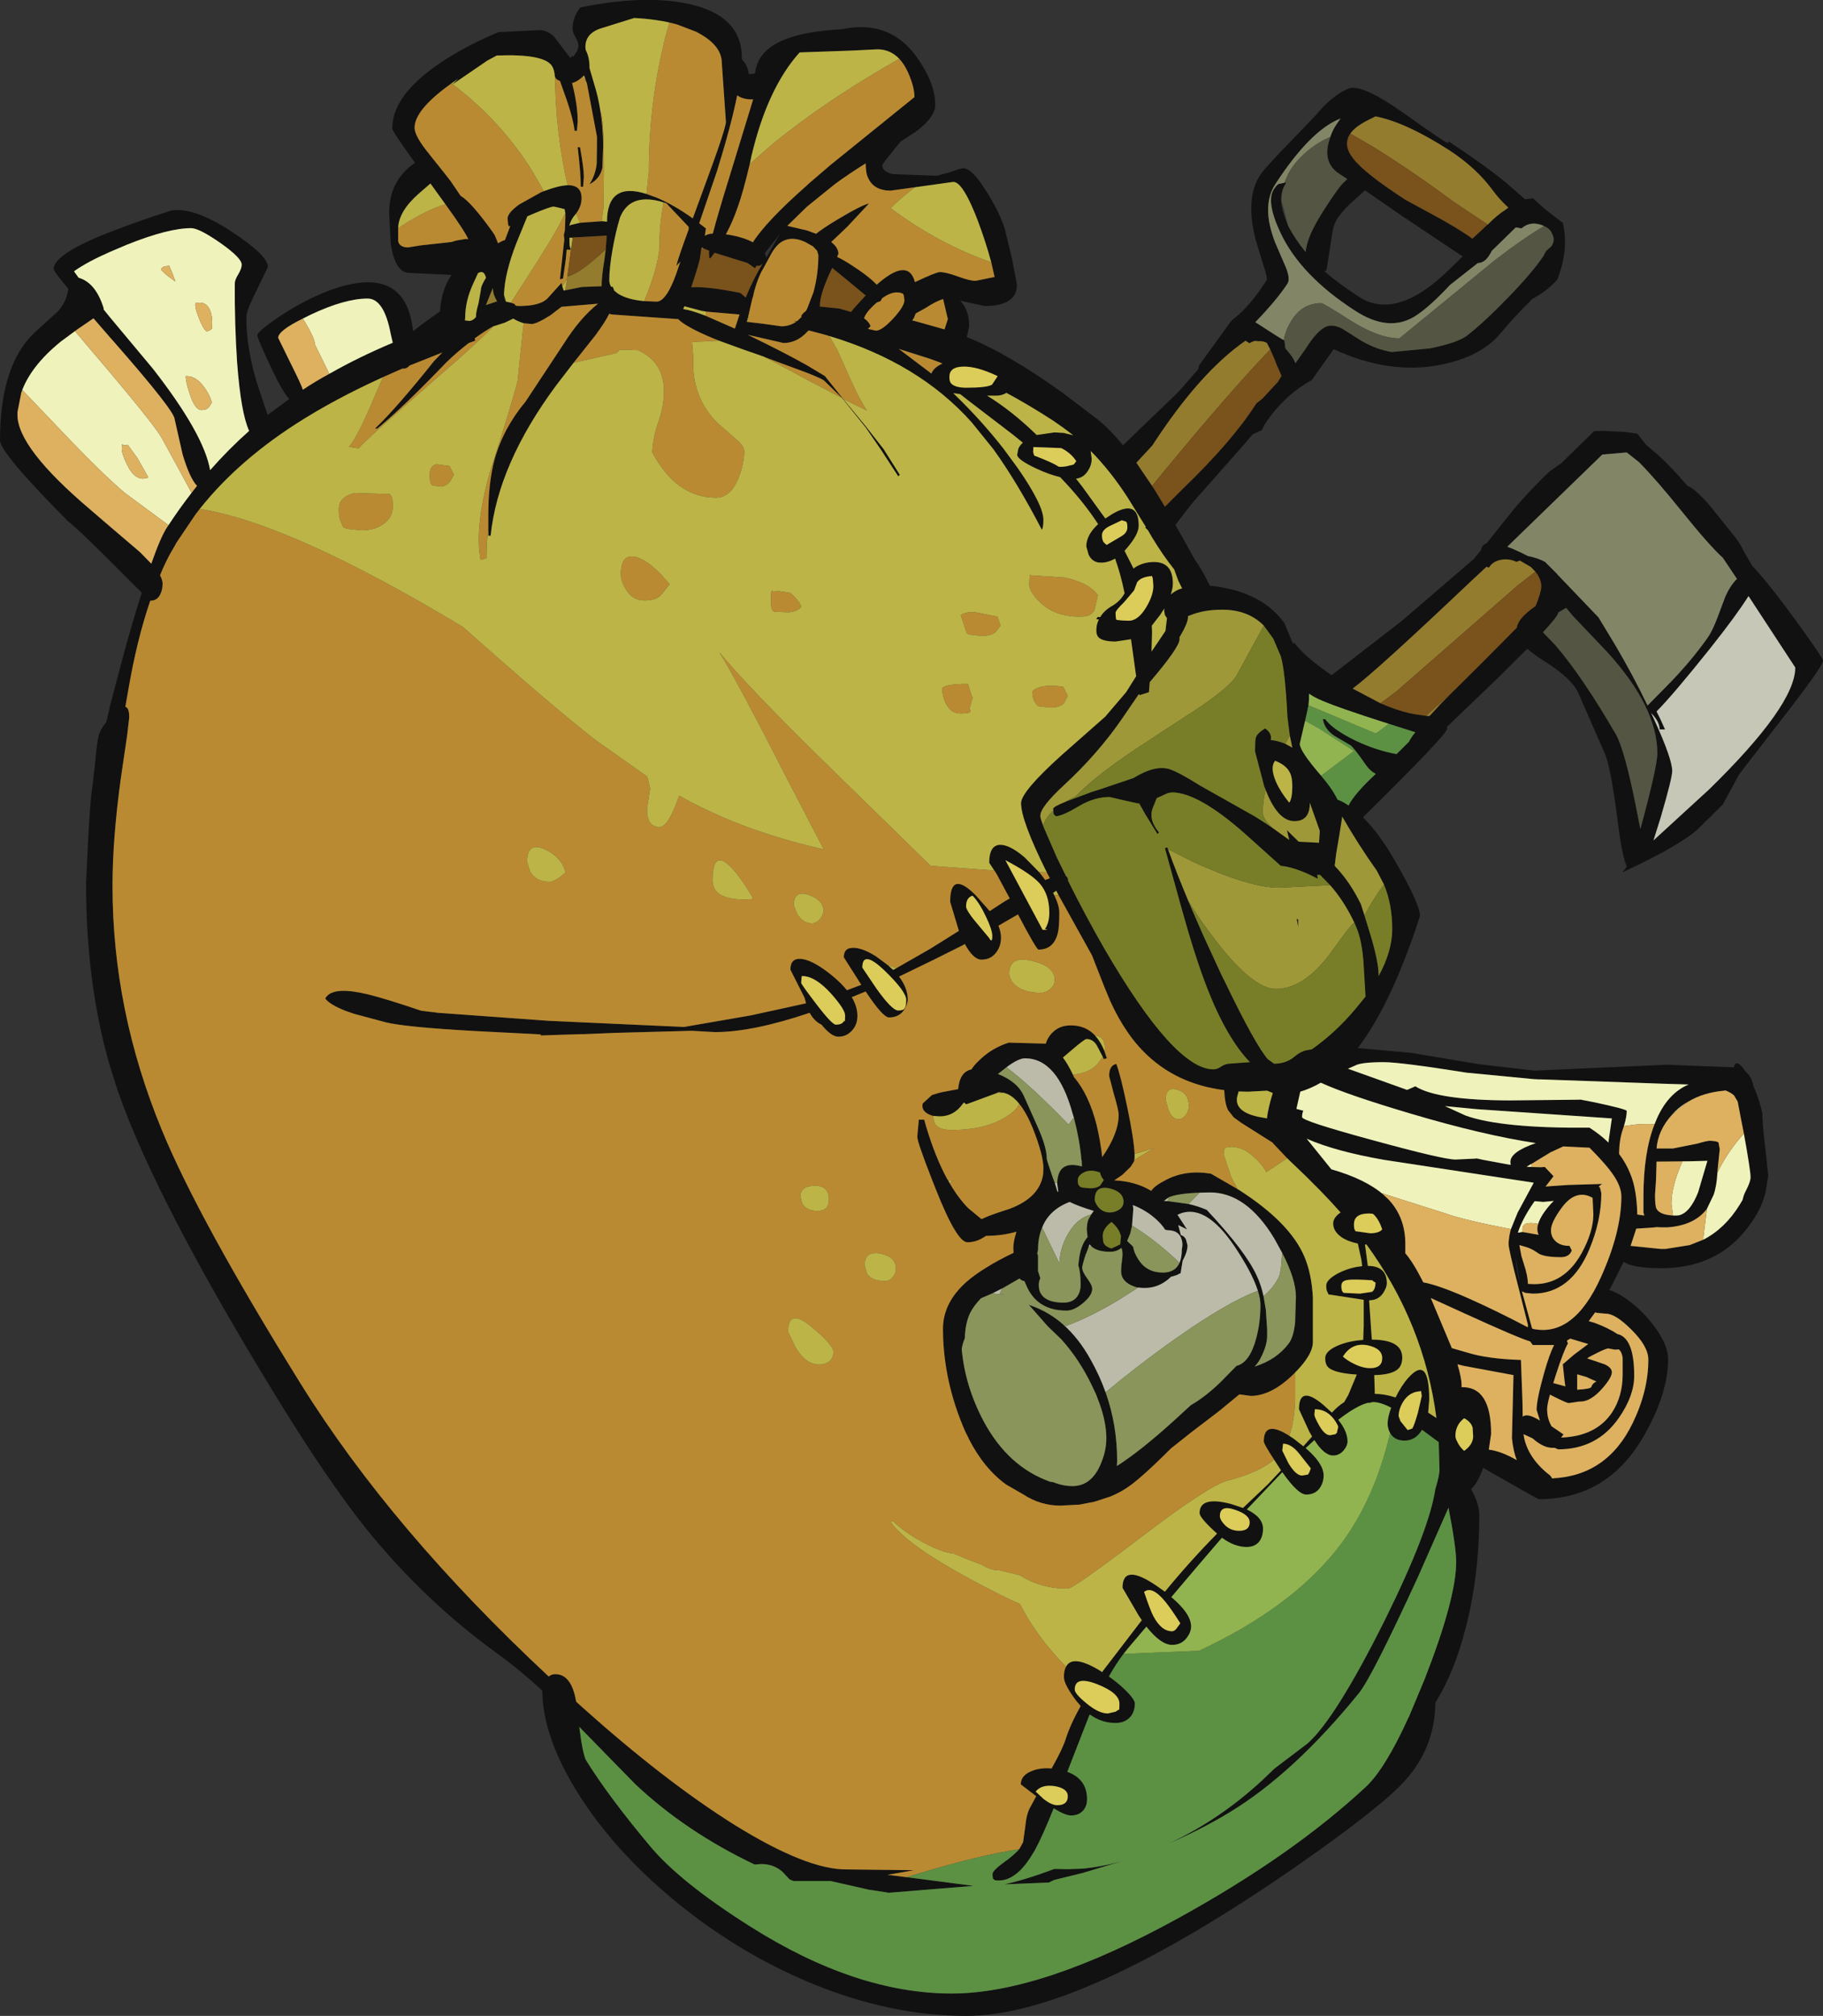 <?xml version="1.0" encoding="UTF-8" standalone="no"?>
<svg xmlns:ffdec="https://www.free-decompiler.com/flash" xmlns:xlink="http://www.w3.org/1999/xlink" ffdec:objectType="shape" height="392.3px" width="354.85px" xmlns="http://www.w3.org/2000/svg">
  <rect width="100%" height="100%" fill="#333333" stroke="none"/>
  <g transform="matrix(1.0, 0.0, 0.0, 1.0, -57.8, 31.05)">
    <path d="M145.65 -14.8 Q138.5 -9.7 138.5 -6.2 138.5 -4.75 140.65 -1.95 L142.15 -0.05 143.2 1.25 145.45 4.1 147.45 7.05 Q149.45 8.2 153.55 13.9 L154.1 14.7 154.75 16.3 Q155.45 15.85 156.1 15.65 L157.15 12.85 156.9 13.05 156.7 12.65 156.6 11.45 Q156.6 10.4 158.85 8.75 L163.15 6.35 163.8 6.1 Q166.6 5.05 168.3 5.0 171.0 4.95 171.0 7.5 171.0 9.1 169.95 10.5 L169.7 10.8 Q168.95 11.65 168.6 12.9 L168.85 12.75 170.7 12.3 174.9 12.0 175.2 12.0 175.95 12.1 Q176.0 4.25 183.65 6.7 L185.6 7.4 Q189.1 8.9 192.65 11.45 L194.7 5.85 Q199.1 -6.0 199.1 -7.35 L198.3 -18.8 Q198.3 -22.15 193.8 -24.6 L193.35 -24.85 189.55 -26.3 Q186.0 -27.3 181.25 -27.55 L175.0 -25.6 Q171.75 -24.65 171.75 -21.9 L171.8 -21.35 Q172.55 -19.9 172.55 -18.0 L172.55 -17.8 173.5 -14.55 Q174.25 -12.15 174.65 -9.55 175.2 -6.2 175.2 -2.55 L175.05 1.6 Q174.6 3.75 172.55 4.8 173.7 3.0 173.95 0.8 L174.0 -2.85 174.0 -3.25 174.0 -4.0 174.0 -4.2 174.0 -4.45 172.05 -14.8 171.85 -15.3 171.5 -16.35 171.3 -16.2 171.25 -16.15 Q170.15 -15.1 169.15 -14.9 L169.2 -14.7 Q170.25 -10.6 170.25 -7.4 L170.1 -5.6 169.65 -5.6 Q169.3 -8.45 167.45 -13.45 L166.8 -15.3 Q166.1 -15.5 165.85 -16.05 L165.8 -16.2 Q165.7 -17.5 165.25 -18.2 163.75 -20.6 154.5 -20.25 L152.65 -19.25 145.55 -14.4 145.85 -14.65 147.0 -15.75 145.65 -14.8 M144.8 -19.65 Q149.4 -22.55 154.85 -24.8 L163.05 -25.2 Q164.6 -25.0 165.7 -23.85 L168.8 -19.8 169.3 -20.2 169.4 -19.95 169.75 -20.55 169.8 -20.6 169.8 -20.65 170.15 -21.1 170.4 -22.05 Q170.4 -22.8 169.85 -23.75 169.25 -24.75 169.25 -25.5 169.25 -27.65 170.75 -29.6 183.0 -32.1 191.55 -30.35 202.2 -28.15 202.2 -19.8 L202.2 -19.5 202.75 -18.85 Q203.4 -17.9 203.55 -16.65 L204.05 -16.65 204.75 -16.75 Q205.0 -18.55 205.8 -19.8 208.9 -24.7 221.6 -25.35 231.05 -27.35 236.35 -19.8 239.85 -14.8 239.85 -10.7 239.85 -8.25 236.1 -5.45 L233.1 -3.5 Q229.55 0.8 229.55 1.1 229.55 2.45 231.75 2.85 L240.15 3.15 242.8 2.45 Q244.65 1.7 245.4 1.7 246.7 1.7 248.85 4.75 L249.8 6.2 Q252.3 10.15 253.35 13.35 L254.8 19.35 255.75 24.35 Q255.75 28.5 249.45 28.5 L245.95 27.75 244.7 27.45 245.35 28.25 Q246.45 29.9 246.45 32.4 L246.0 34.55 Q254.05 37.75 264.85 45.55 L271.5 50.6 Q273.8 52.45 276.4 55.6 L279.2 52.9 287.15 45.25 291.05 40.8 291.25 39.95 291.35 39.85 297.5 31.35 297.8 31.1 Q300.95 28.75 304.3 23.55 304.6 23.15 303.8 20.8 L302.2 15.55 Q300.15 7.5 303.1 3.0 303.9 1.75 308.9 -3.4 L313.85 -8.55 Q317.1 -12.5 320.25 -13.8 322.8 -14.9 331.3 -8.85 339.5 -3.0 339.65 -3.25 L339.85 -3.5 Q347.15 1.35 351.0 4.55 L354.5 7.6 354.7 7.75 354.9 7.7 356.25 7.55 Q358.4 9.7 362.0 12.3 363.25 17.55 360.9 23.4 358.8 25.7 356.1 27.1 352.45 30.7 349.85 33.85 346.05 38.4 338.15 39.95 328.2 41.9 317.4 36.9 L313.15 42.9 Q307.6 46.0 304.0 51.5 L303.4 52.65 301.6 53.5 300.0 55.4 291.6 64.9 Q290.2 66.3 286.6 71.1 L290.3 77.7 290.3 77.75 Q291.75 79.7 293.3 82.95 L293.95 83.0 Q303.45 84.15 307.8 90.2 L309.45 94.15 309.75 94.05 Q311.7 96.7 317.0 100.35 L330.7 89.75 344.6 77.8 346.1 76.0 Q346.25 75.0 347.15 74.7 L352.75 67.7 Q356.0 63.95 359.35 60.75 L361.7 59.1 368.1 52.85 369.6 52.8 374.1 53.0 376.5 53.35 378.25 55.55 380.5 57.45 Q383.45 60.15 386.25 63.5 387.7 63.95 390.75 67.5 L394.55 72.25 Q396.4 74.4 397.1 76.0 L398.85 79.05 Q401.9 82.2 407.5 89.9 412.65 97.0 412.65 97.5 412.65 98.45 406.65 106.3 L396.35 119.6 393.15 125.5 388.4 130.2 Q384.9 133.45 373.65 138.7 L373.65 138.65 374.45 137.6 Q373.5 135.25 372.8 129.6 371.35 118.0 370.1 115.4 L367.6 109.7 364.95 103.65 Q363.65 100.95 358.55 97.7 356.25 96.25 355.1 95.2 L349.45 100.8 339.45 110.4 339.5 110.75 Q339.5 111.85 323.1 128.0 326.25 131.1 329.35 136.5 334.2 144.9 334.2 147.2 328.7 164.25 322.1 172.9 L332.55 173.85 345.7 176.05 356.55 177.3 382.25 176.15 395.3 176.65 Q395.7 174.8 397.45 177.3 L397.65 177.55 Q398.75 178.45 399.05 180.15 400.15 182.55 400.85 185.6 400.85 187.85 401.45 192.6 L402.0 197.75 401.65 199.85 Q401.1 204.15 397.35 208.65 391.45 215.75 381.15 215.75 375.6 215.75 373.85 214.5 L371.75 218.7 371.05 220.0 Q372.8 220.5 375.1 222.25 378.05 224.55 380.2 227.6 382.5 230.9 382.5 233.45 382.5 240.1 377.85 248.25 370.8 260.7 357.35 260.7 357.2 260.7 350.6 256.95 L346.5 254.6 Q345.45 257.55 344.15 258.75 345.75 261.55 345.75 263.85 345.75 275.45 343.1 285.75 340.9 294.35 337.2 300.3 337.1 309.0 331.35 315.4 326.7 320.6 310.2 332.1 268.15 361.25 245.9 361.25 231.05 361.25 215.6 354.85 201.4 348.95 189.15 338.85 177.4 329.15 170.45 318.15 163.45 307.1 163.35 297.95 158.8 293.75 154.55 290.7 140.45 280.5 129.2 266.6 121.65 257.2 111.5 240.65 88.25 202.7 80.8 181.45 L79.25 176.6 Q74.55 160.55 74.55 140.85 L75.0 131.55 Q75.45 123.6 75.8 121.95 L76.35 117.15 Q76.6 113.95 76.95 112.35 77.2 111.05 78.5 109.45 L79.25 106.2 82.05 95.6 Q83.85 89.1 85.4 84.3 L80.4 79.3 79.25 78.15 Q73.15 72.05 71.0 70.35 57.8 57.05 57.8 54.65 57.8 40.05 64.5 33.7 L69.05 29.55 Q70.75 27.7 71.1 25.15 68.25 21.75 68.25 21.3 68.25 18.4 79.1 14.15 L79.25 14.1 Q84.75 11.95 91.05 9.95 95.35 9.1 102.85 14.0 109.95 18.65 109.95 20.9 L107.85 25.25 Q105.75 29.35 105.75 30.65 105.75 37.35 108.25 44.8 L109.9 49.7 114.1 46.6 Q112.85 45.3 110.7 40.75 107.9 34.85 107.9 34.2 107.9 33.4 112.65 30.25 118.1 26.7 123.15 25.05 136.85 20.55 138.2 33.4 140.9 31.3 143.45 29.55 143.7 25.3 145.7 22.45 L137.45 22.05 Q134.7 22.05 133.85 16.3 L133.55 10.4 Q133.55 4.1 138.5 0.7 L138.6 0.65 Q134.15 -5.5 134.15 -6.05 134.15 -12.95 144.8 -19.65 M170.7 -2.4 Q171.45 1.75 171.45 3.35 L171.3 5.3 170.85 5.3 Q170.85 2.7 170.25 -2.4 L170.7 -2.4 M232.85 -19.6 Q231.1 -21.45 228.6 -21.45 L223.5 -21.2 213.45 -20.85 Q207.2 -13.9 204.1 -0.8 L203.75 0.85 Q202.35 6.7 201.4 9.25 200.45 12.05 199.1 14.55 L200.1 14.7 Q202.7 15.2 204.35 16.1 207.0 11.95 214.9 5.0 L215.15 4.75 219.4 1.1 235.8 -12.15 Q235.8 -14.15 234.55 -16.95 233.8 -18.6 232.85 -19.6 M204.15 -11.7 Q202.35 -11.7 201.3 -12.5 200.1 -6.55 197.35 2.3 L193.9 12.4 195.2 13.4 195.0 14.85 Q195.55 14.45 196.55 14.4 197.55 10.55 199.9 3.0 L204.4 -11.7 204.15 -11.7 M320.65 -5.05 L320.6 -5.0 Q319.15 -2.75 321.25 -0.15 323.45 2.7 331.4 7.85 L336.75 10.75 Q341.75 13.45 344.4 15.4 L347.3 12.7 347.4 12.65 Q349.2 10.8 350.8 9.8 L351.4 9.35 Q349.65 7.75 348.45 6.1 345.25 1.7 340.0 -1.75 331.45 -7.25 325.55 -8.4 L324.15 -7.7 Q321.55 -6.4 320.65 -5.05 M316.75 -4.4 Q317.2 -5.8 318.05 -7.0 L318.75 -8.0 Q312.85 -5.7 306.0 4.85 303.25 9.15 306.05 16.25 L308.1 21.0 Q309.0 23.25 308.4 24.15 306.35 27.3 302.15 31.65 307.0 34.8 307.7 35.15 L307.8 35.15 308.0 36.75 Q309.55 38.45 309.95 39.65 L312.05 36.65 Q314.2 33.3 315.85 32.55 317.2 31.95 319.05 32.9 L322.85 35.3 Q325.7 36.95 328.7 37.45 L336.1 36.75 Q341.5 35.65 343.3 34.3 346.6 31.75 351.3 26.9 356.25 21.8 358.3 18.65 L358.7 17.85 359.8 16.85 Q360.55 15.7 359.95 14.5 359.55 13.45 358.35 12.95 L358.15 12.85 Q355.75 11.85 353.95 13.4 L352.85 13.2 348.2 17.75 347.8 18.45 Q346.85 20.1 345.45 20.15 L340.05 24.4 Q335.85 28.9 333.05 30.6 328.0 33.6 321.55 29.4 310.95 22.55 307.05 14.25 304.2 8.2 305.75 5.8 306.3 4.95 306.7 4.75 L307.85 4.5 307.9 4.45 308.15 4.55 307.8 5.15 307.5 5.8 Q306.45 8.3 308.55 12.9 L308.6 13.0 Q309.9 15.5 311.95 18.0 312.05 16.65 312.75 14.9 313.6 12.75 315.7 9.5 318.1 5.8 319.15 4.65 L320.05 3.8 318.45 2.75 Q315.4 0.75 316.4 -3.25 L316.75 -4.4 M330.75 11.0 L323.5 6.0 Q322.8 6.6 321.85 7.5 319.4 9.55 318.05 11.6 317.25 12.8 316.95 15.55 L316.0 21.55 315.6 21.75 Q318.45 24.2 322.3 26.7 329.7 31.5 340.1 21.2 L342.5 18.85 330.75 11.0 M358.55 78.3 L361.0 80.75 361.0 80.85 361.1 80.9 361.15 80.95 364.55 84.5 368.95 89.1 372.1 94.3 Q375.65 100.3 378.5 106.25 L382.2 102.5 Q386.95 97.7 390.3 92.9 391.2 91.55 392.1 89.15 L393.6 85.15 Q394.55 82.95 395.9 81.6 L393.15 77.5 Q390.55 75.15 385.15 68.45 380.25 62.35 376.85 58.9 L374.45 57.0 369.7 57.4 353.1 73.5 351.2 75.35 Q352.45 75.8 354.0 76.55 L355.2 77.15 Q357.2 77.55 358.55 78.3 M356.65 80.2 L355.8 79.3 353.65 78.05 352.95 78.3 Q352.0 77.8 350.8 77.8 348.5 77.9 347.6 79.45 L347.55 79.4 347.15 79.25 344.3 81.9 Q325.75 99.5 321.1 102.95 L326.5 105.8 Q329.45 107.1 332.2 107.75 L333.3 107.95 335.35 108.25 336.05 108.3 338.4 105.75 340.0 104.15 345.9 98.3 353.05 91.1 Q353.25 89.3 356.6 86.95 L356.7 86.9 Q357.8 84.15 357.8 83.15 L357.8 82.95 357.8 82.85 357.8 82.75 Q357.65 81.4 356.65 80.2 M361.1 88.15 L361.1 88.2 Q361.1 88.8 358.15 92.0 L360.55 94.5 Q365.85 100.65 372.45 112.05 374.1 115.25 376.2 125.7 L377.1 130.3 Q380.4 118.1 380.4 115.55 380.4 106.55 370.65 95.85 L363.95 88.8 362.65 87.25 361.1 88.15 M390.75 95.05 Q383.45 104.2 380.25 107.4 L381.0 108.9 381.9 110.9 380.85 110.9 Q380.85 109.6 379.6 108.15 L379.2 107.7 379.8 109.0 Q383.3 116.65 383.3 119.0 383.3 120.35 381.05 128.05 L379.65 132.5 390.45 122.6 Q407.25 106.2 407.25 98.85 L398.15 84.95 Q395.9 88.55 390.75 95.05 M314.95 119.9 Q317.1 122.4 318.15 124.55 319.2 124.95 320.3 125.7 321.45 123.4 325.6 119.55 324.5 119.0 323.7 117.85 321.45 114.6 320.7 114.0 L317.55 112.15 Q315.6 110.85 315.3 108.9 L315.75 108.9 Q317.25 110.95 321.8 113.15 325.75 115.0 329.65 115.7 L332.1 113.25 Q332.35 112.6 333.3 111.45 L328.1 109.8 Q317.55 106.45 314.35 104.95 313.4 104.5 312.6 103.95 L312.6 105.0 312.5 106.2 311.85 109.2 311.7 109.8 310.8 113.7 Q310.8 115.1 314.95 119.9 M327.2 141.1 L325.8 138.4 Q322.15 133.25 319.05 127.85 L319.05 128.0 318.5 131.5 317.9 135.0 317.6 137.45 Q320.55 140.5 322.7 144.9 L323.4 147.1 324.75 151.5 Q326.15 156.35 326.15 158.75 L326.15 158.9 Q328.8 154.05 328.8 149.75 328.8 144.95 327.2 141.1 M343.1 186.05 Q350.1 188.55 367.2 188.4 369.3 189.75 370.9 191.3 L370.95 190.75 371.55 186.6 345.3 184.8 339.05 184.2 343.1 186.05 M325.05 190.85 Q338.75 194.6 341.1 194.6 L345.4 194.4 344.85 194.3 346.45 194.65 351.85 195.65 351.8 195.05 Q351.8 193.1 356.75 191.4 346.5 189.85 332.5 185.7 320.0 182.0 314.9 179.65 312.9 180.8 310.9 181.4 L310.15 184.75 311.5 185.1 Q311.25 185.6 311.25 186.35 311.25 187.1 325.05 190.85 M379.85 187.75 L380.35 186.55 Q382.55 181.65 386.5 180.0 L381.6 179.85 356.3 178.95 343.3 177.7 Q330.4 175.65 327.15 175.65 322.8 175.65 321.6 176.3 L320.25 176.9 320.1 176.9 331.7 181.05 333.3 180.35 Q337.55 183.05 351.7 183.1 L365.6 182.95 365.0 182.85 368.1 183.45 Q374.45 184.8 374.45 185.15 374.45 186.25 373.9 188.1 L373.85 188.25 373.7 188.7 Q373.0 190.65 372.95 193.5 374.35 195.35 375.15 197.4 376.4 200.4 376.5 205.3 L377.85 205.5 377.7 204.85 377.7 201.8 Q377.7 193.25 379.85 187.75 M357.55 179.05 L357.35 178.95 356.3 178.95 357.55 179.05 M355.8 196.05 L357.75 196.1 358.4 196.05 358.5 196.05 360.2 197.85 358.65 199.85 363.0 199.55 369.65 199.35 369.0 199.85 369.25 200.1 369.5 201.15 Q369.5 206.45 367.2 212.0 363.6 220.7 356.15 220.7 L354.7 220.55 354.05 220.25 356.0 227.4 356.15 227.55 Q364.1 229.25 369.4 217.55 373.4 208.7 373.4 201.8 373.4 200.0 372.0 197.85 370.6 195.7 367.2 192.3 L362.1 192.05 359.6 193.2 356.0 195.4 Q355.4 195.7 354.95 196.0 L355.8 196.05 M386.05 194.95 L380.85 195.0 380.25 195.0 380.15 198.55 379.95 201.5 Q379.95 203.65 380.25 204.2 380.95 205.45 383.8 205.5 L384.0 205.5 384.1 205.5 384.65 205.45 Q386.8 204.9 388.35 200.95 L390.15 194.85 386.25 194.95 386.05 194.95 M383.25 185.9 Q380.55 188.85 380.25 192.45 L383.45 192.45 388.2 191.5 Q390.05 190.95 390.65 190.95 L390.8 190.95 391.75 191.05 392.3 191.25 392.55 192.6 392.15 196.45 392.1 197.15 Q391.95 199.8 391.35 201.5 L390.05 204.2 Q387.6 207.45 382.3 207.8 L381.8 207.8 381.15 207.8 380.35 207.75 379.4 207.85 376.3 208.05 375.2 211.4 377.15 211.6 381.05 212.0 381.45 212.0 382.0 212.0 386.7 211.25 389.35 210.2 Q393.55 208.05 396.4 203.45 L397.0 202.45 Q397.2 201.45 397.7 200.55 398.55 198.9 398.55 198.05 398.55 196.75 397.25 189.55 L396.95 188.0 396.9 187.85 396.9 187.7 396.85 187.55 396.05 183.35 395.35 182.15 Q394.8 181.6 393.65 181.15 L393.45 181.2 Q389.35 181.55 386.4 183.35 385.05 184.1 383.9 185.2 L383.25 185.9 M367.8 202.05 Q364.6 200.25 361.85 203.9 359.7 206.8 359.7 208.35 359.7 209.55 360.45 210.35 361.4 211.4 363.3 211.4 L363.75 212.3 Q363.25 213.6 361.65 213.6 358.25 213.6 357.15 212.8 356.2 212.1 355.1 211.7 L353.55 211.25 353.95 213.4 354.4 214.85 Q355.2 217.25 355.2 218.7 L355.25 218.8 356.45 218.85 Q362.3 218.85 365.65 212.85 367.95 208.65 367.95 205.25 L367.8 202.05 M375.35 227.7 Q372.25 224.6 370.4 224.6 L368.7 224.45 368.3 224.35 367.05 226.05 368.1 226.35 Q370.85 227.35 372.6 228.55 375.9 229.25 375.9 236.7 375.9 240.6 372.9 244.9 368.65 251.0 361.1 251.0 L360.4 250.7 359.9 250.7 Q358.2 250.7 356.1 248.85 L355.45 248.55 354.35 248.05 354.5 248.9 Q355.45 252.95 359.55 256.1 L359.85 256.5 359.85 256.65 Q370.6 256.2 375.6 245.9 378.65 239.6 378.65 233.55 378.65 230.95 375.35 227.7 M366.75 233.3 L370.15 234.45 Q371.55 235.1 371.55 236.0 371.55 237.05 369.6 239.25 367.4 241.7 365.45 241.7 L365.15 241.7 363.15 242.0 Q362.8 242.0 360.6 240.9 L359.5 240.35 Q358.95 242.35 358.95 243.2 358.95 244.7 359.5 245.9 L359.8 246.5 362.15 248.1 361.7 248.65 361.75 248.7 Q368.5 248.45 371.6 243.8 373.65 240.65 373.65 236.45 L373.65 233.2 Q373.5 232.05 372.9 231.55 L372.15 231.6 370.8 231.35 Q370.05 231.55 368.85 232.15 367.0 233.05 366.75 233.3 M364.8 236.4 L364.8 239.4 Q367.4 239.25 367.55 238.85 367.8 238.1 368.55 237.8 L366.55 236.9 364.8 236.4 M357.2 207.15 Q357.7 205.45 359.7 203.2 L360.25 202.65 358.2 202.85 356.55 202.7 356.45 202.8 Q354.1 206.15 353.25 208.85 L354.15 208.7 357.3 209.25 Q356.85 208.3 357.2 207.15 M351.9 208.15 L353.2 204.95 356.3 199.2 356.3 199.1 327.15 194.65 Q317.7 193.0 312.15 190.55 L316.95 196.5 Q323.6 198.4 327.1 201.45 L328.15 202.45 Q331.35 205.9 331.35 211.05 L331.35 212.85 Q332.85 214.55 334.85 218.5 337.9 219.05 343.95 221.75 349.2 224.1 355.2 227.25 L355.2 226.7 353.35 219.4 Q351.45 212.05 351.45 211.05 L351.45 210.95 351.45 210.9 351.45 210.7 351.6 209.45 351.85 208.3 351.9 208.15 M352.8 213.7 Q352.95 216.0 353.65 218.7 L353.1 215.35 352.8 213.7 M324.5 208.95 Q326.2 208.95 326.85 208.2 326.25 206.35 325.25 205.35 L325.0 205.15 324.25 205.1 Q321.35 205.1 321.35 207.2 321.35 208.1 321.5 208.25 L321.65 208.55 324.5 208.95 M327.15 220.4 Q326.2 222.0 324.3 222.0 L324.8 229.25 324.85 229.65 Q330.75 229.65 330.75 233.15 330.75 234.6 329.95 235.35 328.7 236.5 325.3 236.55 L325.4 239.7 325.4 240.2 Q327.3 240.2 329.45 240.9 330.6 238.55 331.95 237.05 336.0 232.55 336.0 241.35 L335.8 243.85 337.4 244.9 Q335.0 226.5 323.8 211.15 L323.5 211.15 324.05 215.3 Q327.75 215.3 327.75 218.7 327.75 219.4 327.15 220.4 M325.05 218.25 L324.95 218.1 Q321.05 217.85 320.05 218.05 318.9 218.2 318.9 219.2 318.9 220.1 319.15 220.35 L319.35 220.55 322.5 220.7 324.85 220.35 Q325.5 219.95 325.55 218.55 L325.05 218.25 M336.6 222.25 L340.4 231.3 343.35 232.15 Q347.3 233.4 353.85 233.6 L354.15 241.7 354.2 244.65 Q355.05 243.85 357.55 245.4 L356.9 243.3 Q356.9 241.3 358.4 236.0 359.4 232.5 360.3 230.7 L356.15 230.7 355.65 230.0 Q353.4 229.35 343.1 224.65 L336.3 221.55 336.6 222.25 M341.5 234.45 Q342.3 237.1 342.3 238.5 L342.3 238.9 Q348.05 238.75 348.05 248.0 L347.6 251.05 Q350.0 251.35 353.05 253.1 352.35 251.35 352.1 248.8 L352.4 236.55 342.7 234.75 341.5 234.45 M326.85 233.25 Q326.85 231.35 324.0 230.75 320.95 230.15 319.2 232.95 319.95 233.65 321.25 234.3 323.0 235.2 324.5 235.2 326.85 235.2 326.85 233.25 M328.4 247.85 L328.35 247.75 Q327.9 246.85 327.9 246.0 327.9 244.75 328.6 242.9 326.5 241.8 325.1 241.8 L324.75 241.85 324.45 241.95 324.05 241.95 Q321.85 242.5 318.3 245.25 320.1 247.5 320.1 249.45 320.1 250.3 319.35 251.2 318.5 252.2 317.3 252.2 315.55 252.2 313.65 249.2 L311.95 250.75 Q315.45 253.75 315.45 256.1 315.45 257.3 314.85 258.3 313.95 259.8 312.05 259.8 310.45 259.8 307.4 255.45 L300.5 262.7 Q303.65 264.2 303.65 266.45 303.65 267.65 303.2 268.5 302.4 270.0 300.45 270.0 298.1 270.0 295.65 268.2 291.25 273.3 285.8 279.75 289.65 283.0 289.65 285.45 289.65 286.5 288.9 287.55 287.85 289.05 285.95 289.05 283.75 289.05 280.95 285.5 L277.55 289.5 276.5 290.8 Q275.05 292.7 273.65 295.2 275.15 296.25 276.55 297.55 278.7 299.6 278.7 300.45 278.7 302.1 277.75 303.15 276.7 304.25 274.95 304.25 272.2 304.25 269.95 302.6 L269.8 302.85 265.55 313.75 Q269.4 315.15 269.4 319.1 269.4 320.3 268.75 321.15 267.9 322.25 266.25 322.25 265.15 322.25 262.9 320.85 260.85 326.0 259.25 329.0 L258.35 330.45 Q255.15 335.4 251.45 334.85 L251.15 334.6 Q251.0 334.5 251.0 333.6 251.0 332.95 253.7 331.0 L253.8 330.95 254.0 330.8 Q255.4 329.7 256.2 328.8 L256.95 327.45 257.4 324.2 Q257.6 322.15 258.15 321.0 L259.5 318.5 256.5 316.2 Q256.5 314.5 258.5 313.65 260.25 312.9 262.5 313.1 264.6 309.35 265.2 307.5 266.1 304.6 268.15 300.95 L267.3 299.95 Q264.9 296.75 264.9 295.35 L264.9 295.2 264.9 294.95 Q264.95 294.05 265.2 293.5 L265.3 293.3 Q266.55 290.85 271.8 294.0 L272.35 294.35 272.5 294.1 280.05 284.25 279.45 283.35 276.3 277.95 Q276.3 273.0 283.0 277.6 L284.55 278.7 Q289.25 272.95 294.7 267.4 L294.1 266.85 Q291.3 264.25 291.3 263.4 291.3 260.0 297.5 261.65 L299.75 262.4 304.6 257.8 306.95 255.3 307.15 255.1 306.9 254.7 305.8 253.0 Q303.8 249.95 303.8 249.45 303.8 245.2 308.75 248.35 L309.65 248.95 311.5 250.4 313.2 248.5 312.65 247.55 310.65 243.2 Q310.65 238.35 315.4 242.35 L317.05 243.85 Q318.2 242.6 319.45 241.8 L320.25 240.4 321.9 236.45 Q318.0 236.2 316.6 235.25 315.75 234.7 315.75 233.25 315.75 231.9 318.1 230.85 320.25 229.9 323.15 229.7 L323.25 226.95 323.25 221.9 320.65 221.5 316.4 220.85 316.2 220.4 Q315.95 220.05 315.95 219.15 315.95 218.1 317.8 217.0 319.6 215.95 321.85 215.5 L322.95 215.35 322.8 214.15 322.1 210.95 Q320.15 210.55 318.9 209.7 317.3 208.55 317.3 207.05 317.3 205.9 318.75 204.9 315.05 200.7 309.5 195.45 L308.35 194.35 305.65 191.5 305.5 191.3 299.4 187.45 297.95 186.4 296.85 185.0 Q296.2 183.7 296.1 181.1 286.65 179.9 280.45 173.65 278.7 171.9 277.25 169.75 275.45 167.15 273.9 163.75 L272.7 160.85 270.35 154.85 263.85 143.15 263.4 142.3 262.8 142.7 263.0 143.15 Q264.0 145.15 264.0 146.6 264.0 149.45 263.7 150.55 262.9 153.75 259.95 153.75 259.55 153.75 255.95 146.9 L252.15 149.1 Q252.65 150.35 252.65 151.4 252.65 153.05 251.75 154.25 250.7 155.7 248.85 155.7 247.25 155.7 245.6 152.65 L245.2 152.9 241.8 154.6 239.6 155.7 232.8 159.0 Q234.5 161.2 234.5 163.55 234.4 164.45 233.9 165.3 232.9 166.95 230.85 166.95 229.65 166.95 226.3 161.9 L223.6 163.0 Q224.7 164.85 224.7 166.65 224.7 168.35 223.65 169.5 222.55 170.7 221.0 170.7 219.6 170.7 217.7 168.35 216.35 167.75 215.4 166.05 204.3 169.8 196.95 169.8 L192.5 169.55 192.35 169.55 177.6 169.95 171.5 170.2 170.95 170.2 166.05 170.35 163.35 170.45 163.05 170.45 163.05 170.25 150.4 169.6 Q136.8 168.85 132.9 167.9 L126.75 166.25 125.15 165.7 Q121.95 164.45 121.1 163.25 L121.35 162.9 Q122.95 160.9 129.4 162.45 133.2 163.4 139.65 165.6 L139.85 165.65 141.9 165.9 142.4 165.95 143.0 166.05 143.1 166.05 164.55 167.6 173.25 168.0 190.95 168.8 203.95 166.55 214.7 164.2 214.4 163.1 211.65 157.65 Q211.65 155.4 213.7 155.55 215.5 155.7 218.2 157.6 221.05 159.65 222.65 161.65 L225.45 160.6 222.05 155.25 Q222.05 153.8 223.1 153.5 L223.7 153.4 224.0 153.4 Q225.75 153.45 228.3 155.05 L230.6 156.75 231.65 157.7 232.3 157.35 238.85 153.6 244.45 150.1 242.75 144.45 Q242.75 138.2 247.7 143.15 L250.45 146.25 253.45 144.3 254.35 143.8 251.8 139.05 250.35 136.85 Q250.35 133.4 252.5 133.35 254.35 133.35 257.2 135.75 L260.05 138.65 260.3 138.95 261.25 140.2 262.15 139.85 261.55 138.7 Q256.55 128.65 256.55 125.25 256.55 123.0 264.5 115.85 L272.95 108.4 277.0 103.65 278.95 100.55 277.95 93.35 274.95 93.8 Q272.5 93.8 271.65 93.0 271.2 92.55 271.2 91.65 271.2 90.45 271.7 89.5 L271.2 89.45 271.35 89.15 271.5 89.0 271.95 89.05 Q272.7 87.75 274.3 86.85 275.9 85.9 276.7 84.4 275.95 80.7 274.85 77.65 273.5 78.45 272.1 78.45 270.45 78.45 269.7 76.9 L269.25 75.3 Q269.25 73.05 271.55 70.95 268.55 66.35 264.15 61.8 262.0 61.3 259.55 60.15 255.8 58.4 255.8 57.45 L256.0 56.35 Q256.25 55.65 256.9 55.1 L255.05 53.6 246.75 47.25 244.7 45.65 243.35 45.45 243.8 45.9 Q249.0 50.95 253.2 56.35 L255.95 60.1 Q260.9 67.25 260.9 70.1 260.9 71.6 260.6 72.05 255.8 62.8 251.15 56.35 L246.95 51.15 Q236.6 39.55 219.25 34.35 L218.25 34.05 215.2 33.25 214.9 33.55 Q212.9 35.7 210.3 35.7 L203.35 34.1 Q210.65 37.65 214.9 40.05 L218.4 42.15 218.5 42.3 221.85 46.5 221.9 46.55 226.15 51.7 229.8 56.35 232.95 61.35 232.65 61.65 229.2 56.35 226.35 52.2 221.7 46.4 218.25 43.05 Q217.8 42.65 214.9 41.5 L206.65 38.45 206.6 38.4 202.3 36.9 197.75 35.25 Q192.35 33.1 190.3 31.5 L189.8 31.05 189.75 31.05 176.9 30.15 176.4 30.0 Q175.55 31.7 173.7 34.2 L169.45 39.55 166.1 43.9 Q154.75 59.2 153.3 73.2 L152.85 73.2 152.85 71.7 152.85 69.3 Q152.85 62.8 154.1 58.25 155.8 52.25 160.1 47.1 L167.6 35.75 Q170.7 30.85 174.2 28.05 L167.1 28.65 164.95 30.3 Q162.25 32.0 161.25 32.0 L159.75 31.85 Q158.7 31.55 157.7 30.95 L156.05 31.75 153.85 32.45 153.8 32.45 Q152.05 33.45 150.2 34.8 L150.3 35.25 149.05 35.7 Q146.95 37.3 144.75 39.4 136.25 48.25 131.25 52.35 L130.8 52.35 Q135.0 48.35 142.3 39.2 L143.9 37.55 137.5 40.1 Q137.0 40.7 136.35 40.7 L136.2 40.65 135.85 40.8 132.35 42.35 Q122.85 46.65 115.4 51.45 103.3 59.25 95.9 69.0 L92.05 74.7 92.0 74.85 90.9 76.75 Q89.85 78.7 88.95 80.9 89.45 81.85 89.45 82.55 89.45 83.7 89.0 84.6 88.45 85.8 87.15 85.85 L87.05 85.85 Q84.45 93.4 82.75 103.35 L82.2 106.5 Q82.95 106.65 82.95 108.5 L82.95 108.6 82.6 111.65 82.6 111.7 81.35 120.2 Q79.7 132.1 79.7 141.35 79.7 165.6 89.3 188.85 96.45 206.25 116.4 238.35 134.05 266.7 164.6 295.2 165.15 294.75 165.9 294.75 169.05 294.75 169.95 300.1 L171.1 301.15 Q187.25 315.6 200.65 324.0 214.95 332.9 222.75 332.75 L235.7 332.9 230.55 333.8 235.0 334.35 236.95 334.6 247.3 335.95 230.7 337.3 230.55 337.25 227.35 336.75 226.95 336.7 219.45 335.0 212.25 335.0 211.5 334.7 210.1 333.2 Q208.4 331.7 205.95 331.7 L204.7 331.8 Q191.35 325.45 181.5 316.2 L170.55 305.0 Q171.25 310.45 171.9 311.55 176.4 318.75 184.2 328.05 190.05 335.15 203.75 343.8 224.4 356.9 243.05 356.9 260.55 356.9 287.3 342.15 309.35 330.0 323.7 316.65 327.4 313.15 331.8 303.55 L331.8 303.5 332.05 303.05 335.1 295.75 Q341.25 280.0 341.25 272.9 341.25 270.1 339.75 262.35 L333.8 275.85 Q324.9 295.2 322.35 298.4 309.7 314.0 297.2 321.6 291.6 325.0 285.1 327.8 295.15 323.15 303.6 315.3 L305.9 313.1 312.3 308.25 Q317.8 303.4 327.45 284.05 336.0 266.75 337.2 258.7 338.0 256.1 338.0 254.9 L337.85 249.6 334.6 247.2 Q333.35 249.3 331.2 249.3 329.25 249.3 328.4 247.85 M330.05 244.55 L330.4 245.5 331.8 247.25 332.7 246.95 Q333.05 246.45 333.8 243.85 L334.55 240.6 334.4 239.6 334.25 239.7 Q332.15 239.8 330.95 241.7 330.05 243.15 330.05 244.55 M362.8 229.85 L363.0 230.4 Q362.2 231.7 360.6 236.65 L360.15 238.1 362.35 238.7 362.5 238.75 362.35 237.7 362.0 234.45 364.15 232.6 366.95 230.5 363.45 229.45 362.8 229.85 M344.45 246.8 Q344.15 245.65 342.8 244.95 341.1 246.25 341.1 248.4 341.1 248.85 341.45 249.5 341.9 250.5 342.8 251.3 344.55 250.05 344.55 248.45 L344.45 246.8 M305.05 36.95 L304.4 35.7 Q303.8 35.3 302.75 35.35 L302.0 35.3 Q301.5 35.45 301.0 35.75 L300.25 35.25 Q291.35 41.4 282.1 55.65 L279.0 59.0 282.05 63.5 282.55 64.25 284.55 67.55 287.95 64.15 Q297.5 54.95 302.05 47.9 L302.35 47.45 303.55 46.5 306.55 43.25 307.25 42.1 306.35 40.05 305.9 38.9 305.55 38.1 305.05 36.95 M250.75 20.0 Q249.65 15.9 248.0 11.55 245.85 6.05 244.3 4.75 243.8 4.35 243.35 4.35 L235.85 5.4 231.15 6.05 Q228.8 6.05 227.55 4.75 226.9 4.05 226.55 3.0 226.35 2.3 226.3 0.75 223.15 2.7 220.35 4.75 L214.9 9.15 211.05 12.9 214.9 13.8 216.65 14.45 Q217.95 13.4 220.6 11.8 225.5 8.85 226.95 8.55 L222.75 13.05 219.6 16.05 Q221.0 17.15 221.0 18.35 L220.75 18.95 Q221.85 19.45 223.4 20.45 226.85 22.65 228.45 24.35 L229.1 23.8 Q234.65 19.2 235.9 23.85 240.0 21.9 240.75 21.9 241.9 21.9 244.25 22.75 246.55 23.6 247.7 23.6 L251.4 22.85 250.75 20.0 M252.0 42.15 Q247.8 40.15 245.1 40.3 242.6 40.4 242.6 42.3 242.6 43.1 242.85 43.45 243.55 44.4 245.9 44.4 249.95 44.4 250.9 43.8 L252.0 42.15 M249.95 45.95 Q254.7 48.85 259.6 53.6 L263.05 53.1 264.85 53.2 266.7 53.65 264.85 52.25 262.85 50.85 Q258.25 47.85 253.7 45.4 252.85 45.95 251.7 45.95 L249.95 45.95 M267.3 58.7 Q266.35 57.25 264.75 56.35 L264.35 56.15 258.95 55.95 258.9 56.9 259.1 57.6 Q262.75 59.0 263.75 59.7 264.0 59.9 265.35 59.7 L266.8 59.35 267.3 58.7 M270.3 58.2 Q270.3 59.5 269.55 60.6 268.7 61.95 267.25 62.1 L268.5 63.7 272.95 69.85 274.35 68.95 Q279.45 66.0 279.45 71.25 279.45 72.9 277.3 75.45 L276.7 76.15 278.25 79.2 278.45 79.6 278.75 79.35 Q280.1 78.5 281.75 78.35 286.1 77.95 286.1 82.5 286.1 83.45 285.7 84.65 286.35 84.05 287.25 83.65 L287.9 83.45 287.15 81.95 286.35 79.75 Q284.25 77.15 282.0 73.45 L281.25 72.15 280.7 71.6 280.85 71.5 280.1 70.3 277.25 65.7 Q273.95 60.6 270.1 56.7 L270.3 58.2 M276.0 73.35 Q277.25 72.65 277.25 71.55 277.25 70.6 276.95 70.45 L276.15 70.2 273.85 71.3 Q272.3 72.05 272.3 73.1 272.3 74.05 272.65 74.5 L273.2 75.0 276.0 73.35 M282.3 83.0 L282.2 81.6 282.05 81.05 Q279.9 81.2 279.15 82.25 L278.55 83.85 276.6 86.15 Q274.95 87.75 274.95 88.2 274.95 89.7 275.25 89.6 L276.3 89.7 277.55 89.75 Q279.3 89.75 280.9 87.15 282.3 84.8 282.3 83.0 M282.05 91.95 L281.95 95.75 284.65 91.75 284.95 89.25 284.55 88.65 284.4 87.75 284.45 87.35 283.6 88.65 282.0 90.7 282.05 91.95 M303.8 90.7 Q300.75 87.6 295.7 87.6 292.1 87.6 289.45 88.7 L289.05 88.85 289.05 89.0 Q289.05 90.2 287.4 92.95 L287.4 93.35 Q287.4 94.9 281.6 101.7 L281.45 103.65 279.6 104.25 279.55 104.0 279.4 104.15 276.15 108.9 Q271.45 115.7 264.9 121.75 260.3 126.0 260.3 127.7 260.3 128.2 260.85 129.6 L260.85 129.65 261.05 130.15 263.4 135.55 263.65 136.1 263.9 136.6 265.3 139.45 Q265.7 139.7 265.7 140.3 L265.7 140.35 Q269.0 147.0 272.7 153.45 286.4 177.05 294.0 177.05 294.75 177.05 295.5 176.5 296.3 176.0 297.0 175.95 L301.1 175.65 Q296.6 171.0 292.8 161.3 290.45 155.25 287.9 146.1 L284.55 134.0 284.65 134.0 284.7 133.95 285.0 133.85 285.15 134.2 Q286.85 138.9 289.1 144.25 L289.05 144.15 289.6 145.45 292.0 150.95 295.55 158.65 296.25 160.05 Q302.2 172.4 304.65 175.15 L304.7 175.15 305.8 175.95 Q308.15 175.95 309.8 174.55 310.85 173.65 312.0 173.35 L312.05 173.3 312.05 173.35 313.15 173.15 Q317.7 169.95 321.55 165.4 L323.6 162.9 323.25 157.0 Q323.0 152.1 321.75 149.25 L321.4 148.45 Q319.4 144.25 316.7 141.2 L314.75 139.2 314.7 139.2 314.2 139.2 314.3 139.95 312.7 139.15 Q309.25 137.6 307.1 137.45 L300.2 131.25 Q291.05 123.15 285.9 123.15 L285.1 123.3 283.0 124.25 282.95 124.3 282.2 126.15 Q281.3 128.45 283.4 130.95 L283.1 131.25 280.7 127.35 279.55 125.3 279.3 125.3 276.55 124.7 273.8 124.05 Q270.85 124.05 267.95 125.75 264.8 127.65 263.4 127.8 L263.0 127.55 263.0 127.5 Q262.85 127.35 262.85 126.95 L262.8 126.35 Q262.8 125.95 265.15 125.0 L265.4 124.9 270.35 123.05 271.95 122.55 278.45 120.35 Q282.65 117.75 285.5 118.65 287.3 119.25 291.35 121.8 L302.0 127.8 302.25 127.95 304.2 129.2 305.4 130.0 308.75 132.4 308.3 130.5 310.6 132.75 314.55 132.95 314.7 130.65 312.75 125.15 312.75 125.3 Q312.75 128.75 309.75 128.75 306.4 128.75 304.0 122.25 L303.9 122.05 302.1 115.2 Q302.1 112.9 302.25 112.5 302.5 111.65 304.05 110.7 305.45 111.65 305.15 112.95 306.75 113.15 308.0 113.7 L309.35 114.45 308.85 112.05 308.4 108.45 Q307.95 99.55 307.15 96.85 L307.1 96.65 305.65 93.25 303.8 90.7 M203.35 31.6 L206.3 31.95 207.0 32.05 209.9 32.45 Q211.5 32.45 212.8 31.55 L212.3 31.45 212.95 31.45 213.85 30.6 213.75 30.45 Q214.1 29.85 214.65 29.5 L214.9 29.05 216.15 25.8 Q217.1 22.25 217.1 18.6 L216.85 17.75 216.05 16.9 214.9 16.25 214.65 16.1 Q212.05 14.85 210.15 15.9 209.05 16.45 208.0 18.2 L206.4 21.15 Q205.4 22.75 204.6 25.65 L204.55 25.95 204.5 26.05 204.5 26.1 204.35 26.8 204.3 26.85 203.8 28.95 203.3 31.2 203.15 31.55 203.35 31.6 M194.3 17.5 L194.1 18.8 Q194.1 19.7 192.35 24.85 195.4 24.65 201.9 25.95 L202.95 26.85 Q204.45 23.2 206.25 20.25 205.85 20.7 205.35 20.7 L205.1 20.65 204.75 21.15 203.4 20.2 203.35 20.15 196.9 18.15 196.05 19.25 195.85 19.1 195.8 18.05 195.85 17.75 194.75 17.3 194.45 17.1 194.35 17.3 194.3 17.5 M206.65 18.25 L207.0 19.05 209.55 14.55 206.65 18.25 M219.2 22.35 Q217.4 26.35 217.4 28.4 L217.4 28.6 221.2 29.0 223.45 29.65 224.15 28.8 226.3 26.45 222.75 23.5 219.8 21.1 219.2 22.35 M235.8 31.4 L241.65 33.05 242.3 31.05 241.4 27.25 241.4 27.15 Q240.0 27.55 237.95 28.9 L236.05 29.95 235.7 30.8 235.65 30.9 235.4 31.3 235.8 31.4 M233.7 26.35 L233.55 26.1 Q231.85 25.3 229.5 27.0 L229.2 27.55 228.5 27.8 Q226.3 29.7 226.0 30.9 227.0 31.6 227.25 32.45 L226.75 32.95 228.3 33.3 Q229.45 33.3 231.65 30.95 233.85 28.55 233.85 27.35 L233.7 26.35 M238.9 38.8 L232.75 36.85 239.1 41.65 Q239.5 40.5 241.25 39.7 L240.8 39.5 238.9 38.8 M187.5 8.5 L186.15 8.1 Q180.35 6.65 178.5 11.25 177.65 14.0 177.05 17.4 176.4 21.05 176.4 23.45 176.4 24.15 176.75 24.75 L177.05 24.75 177.2 25.05 177.35 25.5 178.1 26.1 Q179.9 27.25 183.2 27.55 L185.6 27.65 Q187.75 27.65 190.0 20.55 L190.25 19.85 189.45 20.7 Q189.75 19.3 191.85 13.6 L191.85 13.55 191.85 13.45 191.85 13.35 191.85 13.2 191.85 13.1 187.5 8.5 M167.85 10.45 L167.7 9.65 166.75 9.4 165.6 9.15 Q164.95 9.15 161.85 10.45 L160.45 11.05 158.3 16.3 Q156.05 22.1 155.9 26.25 L155.9 26.3 155.9 26.75 156.15 27.6 156.3 27.65 157.25 27.85 157.95 28.1 158.2 28.45 158.85 28.5 Q162.8 28.5 164.3 27.1 L167.1 24.0 167.25 24.65 167.5 25.45 167.55 25.5 167.8 25.45 171.05 24.8 174.9 24.65 Q174.9 22.75 175.45 19.5 L175.7 17.5 175.9 14.8 168.8 15.2 168.65 15.2 168.65 16.25 Q168.65 17.0 168.95 17.55 L168.1 17.55 167.95 19.25 167.4 23.15 166.8 23.3 167.55 16.4 167.65 15.6 167.55 14.7 167.75 13.8 167.85 11.3 167.85 11.25 167.85 11.15 167.85 10.45 M195.3 29.6 L194.4 29.45 191.0 28.55 190.8 29.1 Q192.3 29.3 195.15 30.4 L200.85 32.9 201.75 30.15 195.3 29.6 M229.95 157.8 Q225.65 153.7 225.65 157.25 L228.45 161.4 Q231.45 165.6 232.65 165.6 233.55 165.6 233.85 165.25 L234.05 164.85 234.15 164.45 234.2 163.55 Q234.2 161.9 229.95 157.8 M213.85 159.0 L213.75 160.2 Q213.75 160.5 216.7 164.35 219.75 168.35 220.5 168.35 221.4 168.35 221.8 168.0 L222.15 167.6 Q222.3 168.05 222.3 166.55 222.3 165.4 219.6 162.35 216.45 158.85 213.9 158.9 L213.85 159.0 M239.4 186.1 Q238.65 185.9 238.15 185.55 237.35 185.0 237.35 184.15 L237.35 184.1 237.35 184.0 237.35 183.9 237.4 183.85 237.4 183.75 237.4 183.7 239.2 182.05 240.35 181.7 240.3 181.7 241.1 181.5 244.3 180.9 Q244.6 177.55 246.9 177.05 247.4 176.25 248.2 175.5 250.7 172.95 254.15 171.85 L261.35 172.05 Q261.75 170.8 262.6 169.95 264.0 168.5 266.15 168.5 269.1 168.45 271.0 170.5 L271.05 170.6 Q272.1 171.75 272.8 173.55 L273.25 174.9 272.65 175.05 272.45 174.6 271.3 172.4 Q270.55 171.15 269.3 171.15 268.9 171.15 266.35 173.35 L264.7 174.75 Q265.75 176.15 266.65 178.1 L266.8 178.45 266.85 178.55 Q269.75 181.95 271.25 187.85 272.0 190.95 272.35 194.15 L272.4 194.05 Q275.55 189.5 275.55 185.9 275.55 185.0 274.6 181.8 L273.7 178.35 Q273.7 176.25 275.1 176.0 275.95 178.25 277.25 184.55 278.5 190.5 278.65 193.5 L278.65 194.2 278.6 194.7 278.55 194.95 277.9 196.0 276.25 197.6 274.7 198.65 Q278.85 198.85 281.9 200.7 282.45 199.75 284.7 198.6 288.5 196.55 293.5 197.35 L298.7 200.35 298.75 200.4 298.95 200.5 299.1 200.6 Q308.9 206.9 311.7 213.5 313.1 216.8 313.35 221.4 L313.35 230.1 Q313.35 232.7 309.55 236.4 L309.45 236.5 Q305.2 240.6 301.25 240.6 L299.05 240.3 295.1 243.55 290.25 247.25 289.6 247.75 285.75 250.8 Q279.7 256.85 277.05 258.55 275.6 259.5 274.0 260.15 L273.9 260.2 270.8 261.2 268.2 261.7 268.0 261.75 264.2 261.95 Q260.3 261.95 256.95 259.75 L253.65 257.85 Q249.3 254.7 246.35 248.9 L246.3 248.75 Q245.55 247.35 244.95 245.75 L244.8 245.4 Q242.6 239.75 241.8 234.0 241.35 230.8 241.35 227.55 241.35 222.4 246.05 218.3 247.55 217.0 249.75 215.65 252.05 214.2 255.1 212.75 L255.05 211.95 255.05 211.65 Q255.1 210.5 255.45 209.35 L255.65 208.65 Q252.85 209.45 249.75 209.45 L249.25 209.75 Q247.8 210.7 246.1 210.7 244.05 210.7 240.0 200.5 L239.25 198.6 Q236.35 191.2 236.35 190.15 L236.65 186.85 237.7 186.85 238.05 188.1 Q239.85 194.15 242.2 198.45 L242.35 198.65 242.65 199.2 Q244.3 202.05 246.25 204.05 L248.85 206.2 249.75 205.8 Q251.0 205.25 254.3 204.2 260.2 202.0 260.85 197.45 L260.9 196.3 Q260.9 193.75 258.85 188.55 L258.4 187.5 Q257.35 185.15 256.2 183.75 255.1 182.4 253.9 181.85 L253.15 181.6 253.1 181.6 252.2 181.5 251.6 181.75 251.2 181.9 246.05 183.8 245.85 183.85 245.45 183.5 245.25 183.7 Q243.5 186.2 240.7 186.2 L239.4 186.1 M308.9 119.35 Q308.2 117.85 306.0 117.0 304.95 118.3 306.2 121.15 307.1 123.15 308.75 125.15 309.35 124.35 309.35 121.95 309.35 120.25 308.9 119.35 M310.2 147.75 L310.5 147.9 310.5 149.35 310.2 147.75 M247.1 143.25 Q245.85 143.65 245.85 145.35 245.85 146.0 247.35 147.9 L250.35 151.5 Q250.95 152.6 250.95 151.1 250.95 149.9 249.7 147.3 248.4 144.55 247.1 143.25 M262.05 146.55 Q262.05 143.0 260.15 140.85 258.45 138.95 253.5 136.35 L260.75 149.9 Q262.25 149.9 261.2 149.75 262.05 148.5 262.05 146.55 M266.85 186.5 L266.6 185.7 Q263.65 174.9 257.3 174.9 256.05 174.9 253.7 176.65 L252.05 177.95 Q255.9 179.45 257.15 182.35 L259.85 188.4 Q261.55 192.25 261.55 194.4 261.55 194.75 262.7 198.05 L263.1 199.1 263.65 200.9 263.8 200.8 263.6 199.4 263.6 199.1 Q263.75 194.65 268.4 195.95 L268.35 194.85 268.3 194.6 Q267.95 190.75 266.85 186.5 M271.95 197.15 Q270.05 196.4 268.7 197.15 267.6 197.75 267.6 198.6 267.6 199.5 267.85 199.65 L268.05 199.9 268.45 200.05 269.95 200.2 Q271.3 200.2 271.95 199.65 L272.65 198.6 Q271.95 197.7 271.95 197.15 M298.6 182.45 Q298.05 185.65 303.95 186.5 L304.4 186.6 Q304.7 184.35 305.55 181.65 L304.45 181.2 300.75 181.4 298.9 181.35 298.6 182.45 M149.95 24.05 Q148.35 27.5 148.35 30.75 L148.3 31.3 149.1 31.4 Q149.8 31.4 150.45 30.65 L150.45 30.45 Q150.45 29.7 150.95 27.95 L151.4 25.4 Q151.4 24.6 152.4 23.0 152.0 21.4 150.85 22.1 L149.95 24.05 M135.3 13.35 L135.3 13.5 135.3 15.9 Q135.6 17.1 137.25 17.1 L139.7 16.7 145.65 16.05 146.65 15.75 148.5 15.45 148.95 15.5 Q148.3 13.95 144.5 8.7 L141.65 4.75 141.6 4.65 139.35 6.6 Q135.4 10.05 135.3 13.35 M121.9 41.7 Q127.6 38.45 134.25 35.65 L133.85 33.9 Q132.55 27.05 129.35 27.05 124.95 27.05 118.35 30.15 L116.75 30.95 Q111.95 33.3 111.95 34.7 L114.35 39.6 Q116.55 44.0 116.75 44.8 119.2 43.15 121.9 41.7 M153.3 26.05 L152.4 28.3 154.55 27.6 Q153.75 26.25 153.75 25.1 L153.75 25.0 153.3 26.05 M104.85 20.45 Q104.85 19.15 100.65 16.2 96.55 13.35 95.0 13.35 90.55 13.35 82.55 16.55 L79.25 17.95 Q74.7 19.95 72.2 21.75 L73.1 23.0 Q76.45 23.95 78.0 29.0 L77.95 29.15 79.25 30.75 87.6 40.75 Q97.5 53.45 98.7 60.45 102.3 56.35 106.3 52.8 104.7 49.4 103.95 39.45 103.45 31.9 103.5 24.15 103.5 23.4 104.2 22.3 104.85 21.2 104.85 20.45 M95.1 64.85 L96.15 63.5 Q94.75 62.05 93.35 57.4 L91.8 50.55 Q91.8 48.95 80.05 35.55 L79.25 34.65 76.0 30.9 75.4 31.3 75.05 31.55 72.85 33.05 69.6 35.45 Q63.7 40.25 61.95 45.35 L61.2 49.15 61.2 49.7 Q61.2 56.1 75.35 68.1 L79.25 71.45 85.05 76.4 87.25 78.65 Q89.05 73.5 90.3 71.6 L90.4 71.45 Q92.65 68.0 95.1 64.85 M303.75 221.2 L304.2 223.9 304.45 227.7 304.45 228.9 Q304.45 230.7 303.3 233.0 302.75 234.15 302.0 234.9 306.3 233.55 308.65 230.4 309.6 229.15 309.9 226.3 L310.05 221.3 Q310.05 217.9 307.4 212.8 L305.8 209.9 Q300.4 201.0 293.3 201.0 L291.3 201.05 Q287.1 201.2 285.3 201.95 L285.25 202.0 284.35 202.65 285.15 202.7 289.15 203.25 Q290.95 203.65 292.7 204.4 300.25 212.45 302.4 217.15 303.25 218.9 303.75 221.2 M302.65 220.15 Q301.55 216.65 298.1 211.5 292.25 202.8 287.0 205.35 L288.85 208.2 287.15 207.35 287.65 209.3 Q288.35 209.5 288.65 210.15 L288.95 211.3 Q288.95 212.55 288.0 214.3 L287.6 216.75 Q287.4 216.75 286.95 217.05 L285.85 217.4 285.8 217.35 Q283.1 220.05 279.35 219.5 L279.0 219.45 Q276.5 218.7 276.1 217.0 275.9 216.3 276.25 213.8 276.4 212.6 276.1 211.8 275.15 212.55 273.9 212.55 271.25 212.55 270.15 211.4 L269.9 211.1 269.55 212.0 269.55 212.05 269.35 212.55 269.25 212.85 269.15 213.0 Q268.45 215.2 268.45 215.65 268.45 216.4 269.4 217.7 270.4 219.05 270.4 219.75 270.4 221.05 268.65 222.5 266.9 224.0 265.4 224.0 259.95 224.0 257.8 219.6 L257.2 218.25 Q256.65 218.2 256.25 217.75 L252.95 219.65 250.95 220.65 248.75 221.6 Q247.5 222.9 246.8 224.15 245.7 226.15 245.6 229.4 245.15 230.4 245.0 231.5 245.65 238.75 249.3 245.6 254.05 254.4 262.2 257.3 L262.85 257.4 Q264.7 258.15 266.55 258.15 270.15 258.15 271.95 254.1 273.15 251.45 273.15 248.85 273.15 245.8 271.85 242.15 L271.15 240.3 270.4 238.7 Q267.95 233.55 264.4 229.6 L261.75 227.05 258.05 222.85 258.15 222.9 258.55 223.05 Q261.95 224.25 264.75 226.7 267.8 229.4 270.1 233.55 271.85 236.65 273.0 239.9 275.25 246.2 275.25 253.2 L275.2 254.25 Q279.9 251.25 286.55 245.2 L289.6 242.4 Q292.4 240.8 295.35 237.95 L298.5 234.75 Q301.1 234.1 302.35 229.3 303.15 226.25 303.15 222.95 303.15 221.7 302.65 220.15 M287.4 214.7 Q287.85 213.65 287.85 212.05 288.1 211.0 287.8 210.15 287.3 208.35 285.05 208.35 L284.6 208.25 Q283.6 206.7 281.65 205.25 280.1 204.15 278.3 203.45 L278.4 204.2 278.15 207.45 277.8 209.0 277.2 210.45 278.2 211.4 278.4 211.65 Q278.5 212.7 279.45 214.15 281.05 216.6 284.15 216.6 286.55 216.6 287.4 214.7 M313.8 243.2 L313.75 243.15 313.65 244.25 Q313.65 244.7 314.55 246.3 315.65 248.25 316.7 248.25 L317.75 248.05 Q317.9 247.85 318.0 247.85 L318.3 246.6 Q317.85 245.5 317.0 244.6 315.65 243.2 313.8 243.2 M275.65 208.55 Q275.15 207.6 274.15 206.75 272.45 208.05 272.45 209.45 L272.55 210.65 Q272.85 211.55 274.15 211.9 L275.25 211.4 275.85 211.1 276.0 209.45 275.65 208.55 M276.5 202.85 Q276.5 200.85 273.7 200.2 270.9 199.65 270.9 202.35 270.9 202.95 271.5 203.75 272.4 204.9 273.85 204.9 274.6 204.9 275.4 204.5 276.5 203.9 276.5 202.85 M270.2 205.3 L270.7 204.6 Q267.6 203.65 266.0 202.85 264.85 203.3 263.9 203.9 261.6 205.4 260.65 207.85 259.85 209.75 259.85 212.2 L259.7 212.85 259.85 213.3 259.85 216.3 260.3 217.7 Q260.0 218.3 260.0 219.0 260.0 220.15 260.5 220.85 261.6 222.45 264.8 222.45 266.6 222.45 267.45 221.3 268.15 220.35 268.15 218.95 268.15 216.55 267.7 215.2 L267.8 214.25 Q268.15 211.2 269.5 209.7 L269.35 208.3 Q269.35 207.1 269.65 206.3 L270.2 205.3 M298.15 262.75 Q295.25 261.75 295.25 264.0 295.25 264.65 296.1 265.6 297.25 266.85 299.0 266.85 301.05 266.85 301.05 265.2 301.05 263.7 298.15 262.75 M307.55 249.9 L307.5 250.3 307.4 251.25 308.6 253.7 Q310.05 256.1 311.25 256.1 L312.4 255.9 312.65 255.5 312.95 254.7 310.7 251.85 Q309.15 249.9 307.55 249.9 M280.5 278.75 Q281.75 282.45 282.3 283.45 283.85 286.4 285.95 286.4 286.45 286.4 286.9 285.75 L287.55 284.85 Q285.85 282.15 284.55 280.55 282.0 277.5 280.5 278.75 M263.6 320.25 Q265.65 320.25 265.65 318.5 265.65 317.0 263.15 316.55 260.55 316.15 259.4 317.6 L261.0 319.1 Q262.55 320.25 263.6 320.25 M275.55 301.65 Q275.7 302.0 275.7 300.5 275.7 298.4 271.35 296.7 267.0 295.0 267.0 297.75 267.0 298.55 269.25 300.4 271.65 302.4 273.45 302.4 L274.95 302.05 275.55 301.65 M261.95 335.3 L253.3 335.65 Q257.3 334.8 263.05 332.65 L265.7 332.7 268.5 332.6 Q272.2 332.25 276.15 331.15 L268.5 333.45 263.0 334.8 261.95 335.3" fill="#111111" fill-rule="evenodd" stroke="none"/>
    <path d="M232.3 157.35 L231.65 157.7 230.6 156.75 232.3 157.35 M263.0 143.15 L262.8 142.7 263.4 142.3 263.85 143.15 263.0 143.15 M195.3 29.6 L195.15 30.4 Q192.3 29.3 190.8 29.1 L191.0 28.55 194.4 29.45 195.3 29.6 M251.6 181.75 L252.2 181.5 253.1 181.6 251.6 181.75 M242.65 199.2 L242.35 198.65 243.3 198.65 242.65 199.2 M278.6 194.7 L278.65 194.2 278.65 193.5 282.45 192.35 278.6 194.7 M308.9 119.35 Q309.35 120.25 309.35 121.95 309.35 124.35 308.75 125.15 307.1 123.15 306.2 121.15 304.95 118.3 306.0 117.0 308.2 117.85 308.9 119.35 M298.6 182.45 L298.9 181.35 300.75 181.4 304.45 181.2 305.55 181.65 Q304.7 184.35 304.4 186.6 L303.95 186.5 Q298.05 185.65 298.6 182.45 M149.95 24.05 L150.85 22.1 Q152.0 21.4 152.4 23.0 151.4 24.6 151.4 25.4 L150.95 27.95 Q150.45 29.7 150.45 30.45 L150.45 30.65 Q149.8 31.4 149.1 31.4 L148.3 31.3 148.35 30.75 Q148.35 27.5 149.95 24.05" fill="url(#gradient0)" fill-rule="evenodd" stroke="none"/>
    <path d="M347.4 12.65 L340.8 8.25 Q332.7 2.25 325.05 -2.5 L320.65 -5.05 Q321.55 -6.4 324.15 -7.7 L325.55 -8.4 Q331.45 -7.25 340.0 -1.75 345.25 1.7 348.45 6.1 349.65 7.75 351.4 9.35 L350.8 9.8 Q349.2 10.8 347.4 12.65 M326.5 105.8 L321.1 102.95 Q325.75 99.5 344.3 81.9 L347.15 79.25 347.55 79.4 347.6 79.45 Q348.5 77.9 350.8 77.8 352.0 77.8 352.95 78.3 L353.65 78.05 355.8 79.3 356.65 80.2 353.25 82.85 329.55 103.55 326.5 105.8 M340.0 104.15 L338.4 105.75 336.05 108.3 335.35 108.25 340.0 104.15 M282.05 63.5 L279.0 59.0 282.1 55.65 Q291.35 41.4 300.25 35.25 L301.0 35.75 Q301.5 35.45 302.0 35.3 L302.75 35.35 Q303.8 35.3 304.4 35.7 L305.05 36.95 Q297.35 44.95 284.6 60.4 L282.05 63.5 M194.75 17.3 L194.3 17.5 194.35 17.3 194.45 17.1 194.75 17.3 M175.7 17.5 L175.45 19.5 Q174.9 22.75 174.9 24.65 L171.05 24.8 167.8 25.45 168.15 23.35 168.15 23.3 168.2 22.9 168.25 22.75 Q170.6 22.25 175.7 17.5 M153.3 26.05 L153.75 25.0 153.75 25.1 Q153.75 26.25 154.55 27.6 L152.4 28.3 153.3 26.05" fill="#947c2e" fill-rule="evenodd" stroke="none"/>
    <path d="M323.4 147.1 L322.7 144.9 Q320.55 140.5 317.6 137.45 L317.9 135.0 318.5 131.5 319.05 128.0 319.05 127.85 Q322.15 133.25 325.8 138.4 L327.2 141.1 Q325.1 143.85 323.4 147.1 M260.85 129.6 Q260.3 128.2 260.3 127.7 260.3 126.0 264.9 121.75 271.45 115.7 276.15 108.9 L279.4 104.15 279.55 104.0 279.6 104.25 281.45 103.65 281.6 101.7 Q287.4 94.9 287.4 93.35 L287.4 92.95 Q289.05 90.2 289.05 89.0 L289.05 88.85 289.45 88.7 Q292.1 87.6 295.7 87.6 300.75 87.6 303.8 90.7 L302.4 93.25 298.4 100.6 Q297.0 102.7 291.15 106.7 283.5 111.65 279.5 114.3 270.95 119.95 267.1 124.0 266.05 124.45 265.15 125.0 262.8 125.95 262.8 126.35 L262.85 126.95 262.8 126.7 Q261.35 128.05 260.85 129.6 M308.85 112.05 L309.35 114.45 308.0 113.7 308.85 112.05 M304.0 122.25 Q306.4 128.75 309.75 128.75 312.75 128.75 312.75 125.3 L312.75 125.15 314.7 130.65 314.55 132.95 310.6 132.75 308.3 130.5 308.75 132.4 305.4 130.0 Q303.6 128.3 303.6 127.05 303.6 124.95 304.15 122.7 L304.0 122.25 M284.65 134.0 L284.4 133.45 284.6 133.9 284.7 133.95 284.65 134.0 M285.15 134.2 L289.8 136.55 Q300.95 141.7 306.75 141.7 L316.7 141.2 Q319.4 144.25 321.4 148.45 L321.2 148.65 Q320.15 149.7 317.2 153.85 311.85 161.4 306.15 161.4 301.75 161.4 294.65 152.25 291.0 147.55 289.1 144.25 286.85 138.9 285.15 134.2 M310.2 147.75 L310.5 149.35 310.5 147.9 310.2 147.75" fill="#9f9839" fill-rule="evenodd" stroke="none"/>
    <path d="M163.15 6.35 L158.85 8.75 Q156.6 10.4 156.6 11.45 L156.7 12.65 156.9 13.05 157.15 12.85 156.1 15.65 Q155.45 15.85 154.75 16.3 L154.1 14.7 153.55 13.9 Q149.45 8.2 147.45 7.05 L145.45 4.1 143.2 1.25 142.15 -0.05 140.65 -1.95 Q138.5 -4.75 138.5 -6.2 138.5 -9.7 145.65 -14.8 L145.85 -14.65 145.55 -14.4 145.45 -14.35 145.9 -14.65 147.2 -13.65 Q155.7 -6.9 161.45 2.3 L163.65 6.15 163.15 6.35 M189.55 -26.3 L193.35 -24.85 193.8 -24.6 Q198.3 -22.15 198.3 -18.8 L199.1 -7.35 Q199.1 -6.0 194.7 5.85 L192.65 11.45 Q189.1 8.9 185.6 7.4 L183.65 6.7 184.1 2.4 Q184.1 -11.15 187.35 -23.95 L188.1 -26.65 189.55 -26.3 M174.9 12.0 L170.7 12.3 169.95 10.5 Q171.0 9.1 171.0 7.5 171.0 4.95 168.3 5.0 167.65 2.3 167.15 -0.85 165.9 -8.45 165.85 -16.05 166.1 -15.5 166.8 -15.3 L167.45 -13.45 Q169.3 -8.45 169.65 -5.6 L170.1 -5.6 170.25 -7.4 Q170.25 -10.6 169.2 -14.7 L169.15 -14.9 Q170.15 -15.1 171.25 -16.15 L171.85 -15.3 172.05 -14.8 174.0 -4.45 174.0 -4.2 174.0 -4.0 174.0 -3.25 174.0 -2.85 173.95 0.8 Q173.7 3.0 172.55 4.8 174.6 3.75 175.05 1.6 L175.2 -2.55 Q175.2 -6.2 174.65 -9.55 L174.9 -8.6 Q175.35 -6.5 175.35 2.15 L175.25 9.5 174.9 12.0 M170.7 -2.4 L170.25 -2.4 Q170.85 2.7 170.85 5.3 L171.3 5.3 171.45 3.35 Q171.45 1.75 170.7 -2.4 M203.75 0.85 L208.1 -2.95 Q218.6 -11.55 232.85 -19.6 233.8 -18.6 234.55 -16.95 235.8 -14.15 235.8 -12.15 L219.4 1.1 215.15 4.75 214.9 5.0 Q207.0 11.95 204.35 16.1 202.7 15.2 200.1 14.7 L199.1 14.55 Q200.45 12.05 201.4 9.25 202.35 6.7 203.75 0.85 M204.15 -11.7 L204.4 -11.7 199.9 3.0 Q197.55 10.55 196.55 14.4 195.55 14.45 195.0 14.85 L195.2 13.4 193.9 12.4 197.35 2.3 Q200.1 -6.55 201.3 -12.5 202.35 -11.7 204.15 -11.7 M235.0 334.35 L230.55 333.8 235.7 332.9 222.75 332.75 Q214.95 332.9 200.65 324.0 187.25 315.6 171.1 301.15 L169.95 300.1 Q169.05 294.75 165.9 294.75 165.15 294.75 164.6 295.2 134.05 266.7 116.4 238.35 96.45 206.25 89.3 188.85 79.7 165.6 79.7 141.35 79.7 132.1 81.35 120.2 L82.6 111.7 82.6 111.65 82.95 108.6 82.95 108.5 Q82.95 106.65 82.2 106.5 L82.75 103.35 Q84.45 93.4 87.05 85.85 L87.15 85.85 Q88.45 85.8 89.0 84.6 89.45 83.7 89.45 82.55 89.45 81.85 88.95 80.9 89.85 78.7 90.9 76.75 L92.0 74.85 92.05 74.7 95.9 69.0 96.7 68.0 Q114.2 70.7 147.9 90.95 166.0 107.05 173.9 113.1 L183.8 120.1 184.35 122.45 183.75 126.25 Q183.65 129.9 186.2 129.9 187.9 129.9 190.0 123.8 194.25 126.15 198.4 127.95 207.3 131.8 218.15 134.25 L210.85 120.2 Q201.3 101.45 197.8 95.85 202.95 102.15 217.1 116.1 L238.95 137.45 251.35 138.35 251.8 139.05 254.35 143.8 253.45 144.3 250.45 146.25 247.7 143.15 Q242.75 138.2 242.75 144.45 L244.45 150.1 238.85 153.6 232.3 157.35 230.6 156.75 228.3 155.05 Q225.75 153.45 224.0 153.4 L223.7 153.4 223.1 153.5 Q222.05 153.8 222.05 155.25 L225.45 160.6 222.65 161.65 Q221.05 159.65 218.2 157.6 215.5 155.7 213.7 155.55 211.65 155.4 211.65 157.65 L214.4 163.1 214.7 164.2 203.95 166.55 190.95 168.8 173.25 168.0 164.55 167.6 143.1 166.05 143.0 166.05 142.4 165.95 141.9 165.9 139.85 165.65 139.65 165.6 Q133.2 163.4 129.4 162.45 122.95 160.9 121.35 162.9 L121.1 163.25 Q121.95 164.45 125.15 165.7 L126.75 166.25 132.9 167.9 Q136.8 168.85 150.4 169.6 L163.05 170.25 163.05 170.45 163.35 170.45 166.05 170.35 170.95 170.2 171.5 170.2 177.6 169.95 192.35 169.55 192.5 169.55 196.95 169.8 Q204.3 169.8 215.4 166.05 216.35 167.75 217.7 168.35 219.6 170.7 221.0 170.7 222.55 170.7 223.65 169.5 224.7 168.35 224.7 166.65 224.7 164.85 223.6 163.0 L226.3 161.9 Q229.65 166.95 230.85 166.95 232.9 166.95 233.9 165.3 234.4 164.45 234.5 163.55 234.5 161.2 232.8 159.0 L239.6 155.7 241.8 154.6 245.2 152.9 245.6 152.65 Q247.25 155.7 248.85 155.7 250.7 155.7 251.75 154.25 252.65 153.05 252.65 151.4 252.65 150.35 252.15 149.1 L255.95 146.9 Q259.55 153.75 259.95 153.75 262.9 153.75 263.7 150.55 264.0 149.45 264.0 146.6 264.0 145.15 263.0 143.15 L263.85 143.15 270.35 154.85 272.7 160.85 273.9 163.75 Q275.45 167.15 277.25 169.75 278.7 171.9 280.45 173.65 286.65 179.9 296.1 181.1 296.2 183.7 296.85 185.0 L297.95 186.4 299.4 187.45 305.5 191.3 305.65 191.5 308.35 194.35 303.4 197.65 304.3 197.05 Q303.65 195.8 302.2 194.4 299.2 191.5 296.3 192.3 L296.05 192.75 296.0 193.65 297.45 198.0 298.7 200.35 293.5 197.35 Q288.5 196.55 284.7 198.6 282.45 199.75 281.9 200.7 278.85 198.85 274.7 198.65 L276.25 197.6 277.9 196.0 278.55 194.95 278.6 194.7 282.45 192.35 278.65 193.5 Q278.5 190.5 277.25 184.55 275.95 178.25 275.1 176.0 273.7 176.25 273.7 178.35 L274.6 181.8 Q275.55 185.0 275.55 185.9 275.55 189.5 272.4 194.05 L272.35 194.15 Q272.0 190.95 271.25 187.85 269.75 181.95 266.85 178.55 L266.8 178.45 266.65 178.1 Q269.8 177.8 271.5 175.95 L272.45 174.6 272.65 175.05 273.25 174.9 272.8 173.55 272.85 172.85 Q272.85 170.65 271.0 170.5 269.1 168.45 266.15 168.5 264.0 168.5 262.6 169.95 261.75 170.8 261.35 172.05 L254.15 171.85 Q250.7 172.95 248.2 175.5 247.4 176.25 246.9 177.05 244.6 177.55 244.3 180.9 L241.1 181.5 240.3 181.7 240.35 181.7 239.2 182.05 237.4 183.7 237.4 183.75 237.4 183.85 237.35 183.9 237.35 184.0 237.35 184.1 237.35 184.15 Q237.35 185.0 238.15 185.55 238.65 185.9 239.4 186.1 L239.4 186.2 239.7 187.55 Q240.5 188.85 243.05 188.85 249.25 188.85 253.2 186.55 255.75 185.05 256.2 183.75 257.35 185.15 258.4 187.5 L258.85 188.55 Q260.9 193.75 260.9 196.3 L260.85 197.45 Q260.2 202.0 254.3 204.2 251.0 205.25 249.75 205.8 L248.85 206.2 246.25 204.05 Q244.3 202.05 242.65 199.2 L243.3 198.65 242.35 198.65 242.2 198.45 Q239.85 194.15 238.05 188.1 L237.7 186.85 236.65 186.85 236.35 190.15 Q236.35 191.2 239.25 198.6 L240.0 200.5 Q244.05 210.7 246.1 210.7 247.8 210.7 249.25 209.75 L249.75 209.45 Q252.85 209.45 255.65 208.65 L255.45 209.35 Q255.1 210.5 255.05 211.65 L255.05 211.95 255.1 212.75 Q252.05 214.2 249.75 215.65 247.55 217.0 246.05 218.3 241.35 222.4 241.35 227.55 241.35 230.8 241.8 234.0 242.6 239.75 244.8 245.4 L244.95 245.75 Q245.55 247.35 246.3 248.75 L246.35 248.9 Q249.3 254.7 253.65 257.85 L256.95 259.75 Q260.3 261.95 264.2 261.95 L268.0 261.75 268.2 261.7 270.8 261.2 273.9 260.2 274.0 260.15 Q275.6 259.5 277.05 258.55 279.7 256.85 285.75 250.8 L289.6 247.75 290.25 247.25 295.1 243.55 299.05 240.3 301.25 240.6 Q305.2 240.6 309.45 236.5 L309.55 236.4 309.9 236.1 309.9 236.6 309.9 241.45 Q309.7 245.6 308.9 247.95 L308.75 248.35 Q303.8 245.2 303.8 249.45 303.8 249.95 305.8 253.0 302.85 255.5 296.7 257.1 293.05 258.05 279.7 268.25 266.75 278.1 265.65 278.1 260.35 278.1 256.35 275.5 L252.35 274.55 252.2 274.55 Q250.75 274.55 248.75 273.4 L246.25 272.45 243.5 271.3 Q241.1 271.05 237.5 269.1 233.7 267.05 231.6 264.95 L231.15 265.1 Q234.15 269.45 246.1 275.95 253.0 279.7 256.35 281.1 259.4 287.25 265.3 293.3 L265.2 293.5 Q264.95 294.05 264.9 294.95 L264.9 295.2 264.9 295.35 Q264.9 296.75 267.3 299.95 L268.15 300.95 Q266.1 304.6 265.2 307.5 264.6 309.35 262.5 313.1 260.25 312.9 258.5 313.65 256.5 314.5 256.5 316.2 L259.5 318.5 258.15 321.0 Q257.6 322.15 257.4 324.2 L256.95 327.45 256.2 328.8 255.4 328.95 Q250.55 329.7 244.0 331.45 239.3 332.7 234.3 334.25 L235.0 334.35 M132.35 42.35 L135.85 40.8 136.2 40.65 136.35 40.7 Q137.0 40.7 137.5 40.1 L143.9 37.55 142.3 39.2 Q135.0 48.35 130.8 52.35 L131.25 52.35 Q136.25 48.25 144.75 39.4 146.95 37.3 149.05 35.7 L150.3 35.25 150.2 34.8 Q152.05 33.45 153.8 32.45 L153.85 32.45 Q150.3 36.05 143.8 41.65 128.35 55.05 127.65 56.2 L125.75 55.9 Q127.35 53.95 130.0 47.8 L132.35 42.35 M159.75 31.85 L161.25 32.0 Q162.25 32.0 164.95 30.3 L167.1 28.65 174.2 28.05 Q170.7 30.85 167.6 35.75 L160.1 47.1 Q155.8 52.25 154.1 58.25 152.85 62.8 152.85 69.3 L152.85 71.7 Q152.5 74.65 152.5 77.6 L151.35 77.9 Q150.1 71.6 153.25 60.5 157.25 48.2 158.55 43.1 L159.45 34.5 159.75 31.85 M169.45 39.55 L173.7 34.2 Q175.55 31.7 176.4 30.0 L176.9 30.15 189.75 31.05 189.8 31.05 190.3 31.5 Q192.35 33.1 197.75 35.25 L192.5 35.5 192.75 38.5 Q192.35 46.2 197.45 51.25 L201.0 54.35 Q202.65 55.75 202.65 56.75 202.65 59.2 201.55 61.95 200.0 65.8 197.2 65.8 189.45 65.8 184.75 56.95 185.0 53.75 185.85 51.4 187.05 48.05 187.05 45.15 187.05 39.4 182.0 37.1 L178.5 37.0 177.8 37.65 169.45 39.55 M206.65 38.45 L214.9 41.5 Q217.8 42.65 218.25 43.05 L221.7 46.4 214.9 42.85 210.65 40.55 206.65 38.45 M221.9 46.55 L221.85 46.5 218.5 42.3 218.4 42.15 214.9 40.05 Q210.65 37.65 203.35 34.1 L210.3 35.7 Q212.9 35.7 214.9 33.55 L215.2 33.25 218.25 34.05 219.25 34.35 220.8 37.1 223.45 43.0 Q225.05 46.6 226.55 48.85 L221.9 46.55 M261.55 138.7 L262.15 139.85 261.25 140.2 260.3 138.95 260.05 138.65 261.55 138.7 M235.85 5.4 Q232.85 7.75 231.15 9.45 240.3 16.3 250.6 19.95 L250.75 20.0 251.4 22.85 247.7 23.6 Q246.55 23.6 244.25 22.75 241.9 21.9 240.75 21.9 240.0 21.9 235.9 23.85 234.65 19.2 229.1 23.8 L228.45 24.35 Q226.85 22.65 223.4 20.45 221.85 19.45 220.75 18.95 L221.0 18.35 Q221.0 17.15 219.6 16.05 L222.75 13.05 226.95 8.55 Q225.5 8.85 220.6 11.8 217.95 13.4 216.65 14.45 L214.9 13.8 211.05 12.9 214.9 9.15 220.35 4.75 Q223.15 2.7 226.3 0.75 226.35 2.3 226.55 3.0 226.9 4.05 227.55 4.75 228.8 6.05 231.15 6.05 L235.85 5.4 M258.25 80.7 L258.3 80.9 265.1 81.35 Q269.95 82.45 271.5 84.8 L270.8 87.8 270.25 88.4 Q269.65 88.95 267.95 88.95 263.05 88.95 260.2 86.1 258.15 84.1 258.15 82.65 L258.25 80.7 M252.55 90.7 L251.55 92.0 Q250.65 92.7 248.8 92.7 L246.3 92.4 245.95 92.1 245.4 90.4 244.8 88.65 Q245.85 88.0 247.4 88.05 L251.95 88.95 252.55 90.7 M203.8 28.95 L204.3 26.85 204.35 26.8 204.5 26.1 204.5 26.05 204.55 25.95 204.6 25.65 Q205.4 22.75 206.4 21.15 L208.0 18.2 Q209.05 16.45 210.15 15.9 212.05 14.85 214.65 16.1 L214.9 16.25 216.05 16.9 216.85 17.75 217.1 18.6 Q217.1 22.25 216.15 25.8 L214.9 29.05 214.65 29.5 Q214.1 29.85 213.75 30.45 L213.85 30.6 212.95 31.45 212.3 31.45 212.8 31.55 Q211.5 32.45 209.9 32.45 L207.0 32.05 206.3 31.95 203.35 31.6 203.65 29.8 203.8 28.95 M235.65 30.9 L235.7 30.8 236.05 29.95 237.95 28.9 Q240.0 27.55 241.4 27.15 L241.4 27.25 242.3 31.05 241.65 33.05 235.8 31.4 235.65 30.9 M233.7 26.35 L233.85 27.35 Q233.85 28.55 231.65 30.95 229.45 33.3 228.3 33.3 L226.75 32.95 227.25 32.45 Q227.0 31.6 226.0 30.9 226.3 29.7 228.5 27.8 L229.2 27.55 229.5 27.0 Q231.85 25.3 233.55 26.1 L233.7 26.35 M238.9 38.8 L240.8 39.5 241.25 39.7 Q239.5 40.5 239.1 41.65 L232.75 36.85 238.9 38.8 M183.2 27.55 Q186.3 20.1 186.2 15.8 186.15 13.0 186.95 8.35 L187.5 8.5 191.85 13.1 191.85 13.2 191.85 13.35 191.85 13.45 191.85 13.55 191.85 13.6 Q189.75 19.3 189.45 20.7 L190.25 19.85 190.0 20.55 Q187.75 27.65 185.6 27.65 L183.2 27.55 M157.25 27.85 L159.7 24.05 Q165.45 15.2 166.95 12.15 L167.85 10.45 167.85 11.15 167.85 11.25 167.85 11.3 167.75 13.8 167.55 14.7 167.65 15.6 167.55 16.4 166.8 23.3 167.4 23.15 167.95 19.25 168.1 17.55 168.95 17.55 168.3 22.3 168.25 22.75 168.2 22.9 168.15 23.3 168.15 23.35 167.25 24.65 167.1 24.0 164.3 27.1 Q162.8 28.5 158.85 28.5 L158.2 28.45 157.95 28.1 157.25 27.85 M195.15 30.4 L195.3 29.6 201.75 30.15 200.85 32.9 195.15 30.4 M178.65 80.75 Q178.65 76.5 181.75 77.4 184.55 78.25 188.15 82.65 L186.5 84.7 Q185.55 85.8 183.25 85.8 180.85 85.8 179.55 83.5 178.65 81.95 178.65 80.75 M211.7 84.35 Q213.4 85.95 213.75 86.95 213.45 87.8 211.45 88.1 L208.55 88.0 Q207.85 87.8 207.85 85.95 207.85 84.15 208.05 83.9 208.15 83.8 208.25 84.05 L209.5 84.0 211.7 84.35 M241.2 102.9 Q241.8 102.05 246.2 102.05 L246.65 103.45 247.1 104.75 246.5 106.95 Q246.8 107.15 246.7 107.4 246.6 107.8 244.8 107.8 242.75 107.8 241.8 105.6 241.2 104.25 241.2 102.9 M202.7 144.0 L204.05 143.95 204.35 143.7 Q201.55 138.9 199.5 137.15 196.5 134.6 196.5 140.3 196.5 144.0 202.7 144.0 M218.1 146.25 Q218.1 144.1 215.2 143.1 212.3 142.1 212.3 145.2 L213.05 146.95 Q214.15 148.65 215.85 148.65 216.7 148.65 217.45 147.75 218.1 146.9 218.1 146.25 M167.9 138.75 Q167.1 135.7 163.8 134.2 160.4 132.7 160.4 136.7 L160.95 138.45 Q162.05 140.55 164.75 140.55 165.45 140.55 166.65 139.75 L167.9 138.75 M264.9 105.8 Q264.05 106.65 262.2 106.65 L259.8 106.35 259.6 106.05 Q258.75 105.2 258.75 103.5 260.25 101.95 264.75 102.6 L265.65 104.35 264.9 105.8 M254.25 158.4 Q254.25 159.4 255.15 160.4 256.75 162.15 260.45 162.15 261.25 162.15 262.05 161.55 263.1 160.8 263.1 159.6 263.1 157.0 258.7 155.95 254.25 154.85 254.25 158.4 M284.7 183.0 L285.2 184.8 Q285.9 186.75 287.15 186.75 288.0 186.75 288.6 185.95 289.2 185.15 289.2 184.2 289.2 181.65 286.95 181.0 284.7 180.35 284.7 183.0 M144.5 8.7 Q148.3 13.95 148.95 15.5 L148.5 15.45 146.65 15.75 145.65 16.05 139.7 16.7 137.25 17.1 Q135.6 17.1 135.3 15.9 L135.3 13.5 135.3 13.35 Q137.35 12.0 139.55 10.8 142.3 9.35 144.5 8.7 M145.3 59.65 L146.15 61.35 145.4 62.65 Q144.8 63.4 143.85 63.65 L142.05 63.45 Q141.45 63.2 141.45 61.35 141.45 59.5 142.85 59.3 L145.3 59.65 M126.85 64.9 L133.65 65.1 133.95 65.5 Q134.25 65.85 134.25 67.55 134.25 69.75 132.25 71.05 130.55 72.15 128.2 72.15 L125.35 71.85 124.6 71.55 124.2 70.6 Q123.75 69.8 123.75 68.1 123.75 65.6 126.85 64.9 M220.05 232.05 Q220.05 230.7 215.65 227.05 211.2 223.4 211.2 228.15 L212.65 231.15 Q214.65 234.5 217.25 234.5 218.55 234.5 219.3 233.8 220.05 233.1 220.05 232.05 M216.95 204.6 Q219.15 204.6 219.15 202.4 219.15 199.65 216.4 199.7 213.6 199.75 213.6 201.75 L213.9 203.05 Q214.7 204.6 216.95 204.6 M232.2 215.85 Q232.2 213.5 229.15 212.9 226.1 212.35 226.1 215.15 L226.5 216.7 Q227.4 218.25 230.1 218.25 231.0 218.25 231.6 217.45 232.2 216.7 232.2 215.85" fill="#ba8a32" fill-rule="evenodd" stroke="none"/>
    <path d="M323.4 147.1 Q325.1 143.85 327.2 141.1 328.8 144.95 328.8 149.75 328.8 154.05 326.15 158.9 L326.15 158.75 Q326.15 156.35 324.75 151.5 L323.4 147.1 M260.85 129.6 Q261.35 128.05 262.8 126.7 L262.85 126.95 Q262.85 127.35 263.0 127.5 L263.0 127.55 263.4 127.8 Q264.8 127.65 267.95 125.75 270.85 124.05 273.8 124.05 L276.55 124.7 279.3 125.3 279.55 125.3 280.7 127.35 283.1 131.25 283.4 130.95 Q281.3 128.45 282.2 126.15 L282.95 124.3 283.0 124.25 285.1 123.3 285.9 123.15 Q291.05 123.15 300.2 131.25 L307.1 137.45 Q309.25 137.6 312.7 139.15 L314.3 139.95 314.2 139.2 314.7 139.2 314.75 139.2 316.7 141.2 306.75 141.7 Q300.95 141.7 289.8 136.55 L285.15 134.2 285.0 133.85 284.7 133.95 284.6 133.9 284.4 133.45 284.65 134.0 284.55 134.0 287.9 146.1 Q290.45 155.25 292.8 161.3 296.6 171.0 301.1 175.65 L297.0 175.95 Q296.3 176.0 295.5 176.5 294.75 177.05 294.0 177.05 286.4 177.05 272.7 153.45 269.0 147.0 265.7 140.35 L265.7 140.3 Q265.7 139.7 265.3 139.45 L263.9 136.6 263.65 136.1 263.4 135.55 261.05 130.15 260.85 129.65 260.85 129.6 M265.15 125.0 Q266.05 124.45 267.1 124.0 270.95 119.95 279.5 114.3 283.5 111.65 291.15 106.7 297.0 102.7 298.4 100.6 L302.4 93.25 303.8 90.7 305.65 93.25 307.1 96.65 307.15 96.85 Q307.95 99.55 308.4 108.45 L308.85 112.05 308.0 113.7 Q306.75 113.15 305.15 112.95 305.45 111.65 304.05 110.7 302.5 111.65 302.25 112.5 302.1 112.9 302.1 115.2 L303.9 122.05 304.0 122.25 304.15 122.7 Q303.6 124.95 303.6 127.05 303.6 128.3 305.4 130.0 L304.2 129.2 302.25 127.95 302.0 127.8 291.35 121.8 Q287.3 119.25 285.5 118.65 282.65 117.75 278.45 120.35 L271.95 122.55 270.35 123.05 265.4 124.9 265.15 125.0 M321.4 148.45 L321.75 149.25 Q323.0 152.1 323.25 157.0 L323.6 162.9 321.55 165.4 Q317.7 169.95 313.15 173.15 L312.05 173.35 312.05 173.3 312.0 173.35 Q310.85 173.65 309.8 174.55 308.15 175.95 305.8 175.95 L304.7 175.15 304.65 175.15 Q302.2 172.4 296.25 160.05 L295.55 158.65 292.0 150.95 289.6 145.45 289.05 144.15 289.1 144.25 Q291.0 147.55 294.65 152.25 301.75 161.4 306.15 161.4 311.85 161.4 317.2 153.85 320.15 149.7 321.2 148.65 L321.4 148.45 M271.95 197.15 Q271.95 197.7 272.65 198.6 L271.95 199.65 Q271.3 200.2 269.95 200.2 L268.45 200.05 268.05 199.9 267.85 199.65 Q267.6 199.5 267.6 198.6 267.6 197.75 268.7 197.15 270.05 196.4 271.95 197.15 M276.5 202.85 Q276.5 203.9 275.4 204.5 274.6 204.9 273.85 204.9 272.4 204.9 271.5 203.75 270.9 202.95 270.9 202.35 270.9 199.65 273.7 200.2 276.5 200.85 276.5 202.85 M275.65 208.55 L276.0 209.45 275.85 211.1 275.25 211.4 274.15 211.9 Q272.85 211.55 272.55 210.65 L272.45 209.45 Q272.45 208.05 274.15 206.75 275.15 207.6 275.65 208.55" fill="#787e27" fill-rule="evenodd" stroke="none"/>
    <path d="M328.1 109.8 L333.3 111.45 Q332.35 112.6 332.1 113.25 L329.65 115.7 Q325.75 115.0 321.8 113.15 317.25 110.95 315.75 108.9 L315.3 108.9 Q315.6 110.85 317.55 112.15 L320.7 114.0 Q321.45 114.6 323.7 117.85 324.5 119.0 325.6 119.55 321.45 123.4 320.3 125.7 319.2 124.95 318.15 124.55 317.1 122.4 314.95 119.9 L315.5 119.5 321.35 115.1 314.6 110.75 311.85 109.2 312.5 106.2 325.5 111.65 Q325.85 111.65 328.1 109.8 M276.5 290.8 L291.2 290.2 Q309.0 281.9 318.15 270.3 324.85 261.75 328.0 249.4 L328.4 247.85 Q329.25 249.3 331.2 249.3 333.35 249.3 334.6 247.2 L337.85 249.6 338.0 254.9 Q338.0 256.1 337.2 258.7 336.0 266.75 327.45 284.05 317.8 303.4 312.3 308.25 L305.9 313.1 303.6 315.3 Q295.15 323.15 285.1 327.8 291.6 325.0 297.2 321.6 309.7 314.0 322.35 298.4 324.9 295.2 333.8 275.85 L339.75 262.35 Q341.25 270.1 341.25 272.9 341.25 280.0 335.1 295.75 L332.05 303.05 331.8 303.5 331.8 303.55 Q327.4 313.15 323.7 316.65 309.35 330.0 287.3 342.15 260.55 356.9 243.05 356.9 224.4 356.9 203.75 343.8 190.05 335.15 184.2 328.05 176.4 318.75 171.9 311.55 171.25 310.45 170.55 305.0 L181.5 316.2 Q191.35 325.45 204.7 331.8 L205.95 331.7 Q208.4 331.7 210.1 333.2 L211.5 334.7 212.25 335.0 219.45 335.0 226.95 336.7 227.35 336.75 230.55 337.25 230.7 337.3 247.3 335.95 236.95 334.6 235.0 334.35 234.3 334.25 Q239.3 332.7 244.0 331.45 250.55 329.7 255.4 328.95 L256.2 328.8 Q255.4 329.7 254.0 330.8 L253.8 330.95 253.7 331.0 Q251.0 332.95 251.0 333.6 251.0 334.5 251.15 334.6 L251.45 334.85 Q255.15 335.4 258.35 330.45 L259.25 329.0 Q260.85 326.0 262.9 320.85 265.15 322.25 266.25 322.25 267.9 322.25 268.75 321.15 269.4 320.3 269.4 319.1 269.4 315.15 265.55 313.75 L269.8 302.85 269.95 302.6 Q272.2 304.25 274.95 304.25 276.7 304.25 277.75 303.15 278.7 302.1 278.7 300.45 278.7 299.6 276.55 297.55 275.15 296.25 273.65 295.2 275.05 292.7 276.5 290.8 M261.95 335.3 L263.0 334.8 268.5 333.45 276.15 331.15 Q272.2 332.25 268.5 332.6 L265.7 332.7 263.05 332.65 Q257.3 334.8 253.3 335.65 L261.95 335.3" fill="#5c9144" fill-rule="evenodd" stroke="none"/>
    <path d="M328.1 109.8 Q325.85 111.65 325.5 111.65 L312.5 106.2 312.6 105.0 312.6 103.95 Q313.4 104.5 314.35 104.95 317.55 106.45 328.1 109.8 M311.85 109.2 L314.6 110.75 321.35 115.1 315.5 119.5 314.95 119.9 Q310.8 115.1 310.8 113.7 L311.7 109.8 311.85 109.2 M276.5 290.8 L277.55 289.5 280.95 285.5 Q283.75 289.05 285.95 289.05 287.85 289.05 288.9 287.55 289.65 286.5 289.65 285.45 289.65 283.0 285.8 279.75 291.25 273.3 295.65 268.2 298.1 270.0 300.45 270.0 302.4 270.0 303.2 268.5 303.65 267.65 303.65 266.45 303.65 264.2 300.5 262.7 L307.4 255.45 Q310.45 259.8 312.05 259.8 313.95 259.8 314.85 258.3 315.45 257.3 315.45 256.1 315.45 253.75 311.95 250.75 L313.65 249.2 Q315.55 252.2 317.3 252.2 318.5 252.2 319.35 251.2 320.1 250.3 320.1 249.45 320.1 247.5 318.3 245.25 321.85 242.5 324.05 241.95 L324.45 241.95 324.75 241.85 325.1 241.8 Q326.5 241.8 328.6 242.9 327.9 244.75 327.9 246.0 327.9 246.85 328.35 247.75 L328.4 247.85 328.0 249.4 Q324.85 261.75 318.15 270.3 309.0 281.9 291.2 290.2 L276.5 290.8" fill="#91b450" fill-rule="evenodd" stroke="none"/>
    <path d="M163.15 6.35 L163.65 6.15 161.45 2.3 Q155.7 -6.9 147.2 -13.65 L145.9 -14.65 145.45 -14.35 145.55 -14.4 152.65 -19.25 154.5 -20.25 Q163.75 -20.6 165.25 -18.2 165.7 -17.5 165.8 -16.2 L165.85 -16.05 Q165.9 -8.45 167.15 -0.85 167.65 2.3 168.3 5.0 166.6 5.05 163.8 6.1 L163.15 6.35 M145.85 -14.65 L145.65 -14.8 147.0 -15.75 145.85 -14.65 M183.65 6.7 Q176.0 4.25 175.95 12.1 L175.2 12.0 174.9 12.0 175.25 9.5 175.35 2.15 Q175.35 -6.5 174.9 -8.6 L174.65 -9.55 Q174.25 -12.15 173.5 -14.55 L172.55 -17.8 172.55 -18.0 Q172.55 -19.9 171.8 -21.35 L171.75 -21.9 Q171.75 -24.65 175.0 -25.6 L181.25 -27.55 Q186.0 -27.3 189.55 -26.3 L188.1 -26.65 187.35 -23.95 Q184.1 -11.15 184.1 2.4 L183.65 6.7 M170.7 12.3 L168.85 12.75 168.6 12.9 Q168.95 11.65 169.7 10.8 L169.95 10.5 170.7 12.3 M171.85 -15.3 L171.25 -16.15 171.3 -16.2 171.5 -16.35 171.85 -15.3 M203.75 0.85 L204.1 -0.8 Q207.2 -13.9 213.45 -20.85 L223.5 -21.2 228.6 -21.45 Q231.1 -21.45 232.85 -19.6 218.6 -11.55 208.1 -2.95 L203.75 0.85 M327.15 220.4 Q327.75 219.4 327.75 218.7 327.75 215.3 324.05 215.3 L323.5 211.15 323.8 211.15 Q335.0 226.5 337.4 244.9 L335.8 243.85 336.0 241.35 Q336.0 232.55 331.95 237.05 330.6 238.55 329.45 240.9 327.3 240.2 325.4 240.2 L325.4 239.7 325.3 236.55 Q328.7 236.5 329.95 235.35 330.75 234.6 330.75 233.15 330.75 229.65 324.85 229.65 L324.8 229.25 324.3 222.0 Q326.2 222.0 327.15 220.4 M95.9 69.0 Q103.3 59.25 115.4 51.45 122.85 46.65 132.35 42.35 L130.0 47.8 Q127.35 53.95 125.75 55.9 L127.65 56.2 Q128.35 55.05 143.8 41.65 150.3 36.05 153.85 32.45 L156.05 31.75 157.7 30.95 Q158.7 31.55 159.75 31.85 L159.45 34.5 158.55 43.1 Q157.25 48.2 153.25 60.5 150.1 71.6 151.35 77.9 L152.5 77.6 Q152.5 74.65 152.85 71.7 L152.85 73.2 153.3 73.2 Q154.75 59.2 166.1 43.9 L169.45 39.55 177.8 37.65 178.5 37.0 182.0 37.1 Q187.05 39.4 187.05 45.15 187.05 48.05 185.85 51.4 185.0 53.75 184.75 56.95 189.45 65.8 197.2 65.8 200.0 65.8 201.55 61.95 202.65 59.2 202.65 56.75 202.65 55.75 201.0 54.35 L197.45 51.25 Q192.35 46.2 192.75 38.5 L192.5 35.5 197.75 35.25 202.3 36.9 206.6 38.4 206.65 38.45 210.65 40.55 214.9 42.85 221.7 46.4 226.35 52.2 229.2 56.35 232.65 61.65 232.95 61.35 229.8 56.35 226.15 51.7 221.9 46.55 226.55 48.85 Q225.05 46.6 223.45 43.0 L220.8 37.1 219.25 34.35 Q236.6 39.55 246.95 51.15 L251.15 56.35 Q255.8 62.8 260.6 72.05 260.9 71.6 260.9 70.1 260.9 67.25 255.95 60.1 L253.2 56.35 Q249.0 50.95 243.8 45.9 L243.35 45.45 244.7 45.65 246.75 47.25 255.05 53.6 256.9 55.1 Q256.25 55.65 256.0 56.35 L255.8 57.45 Q255.8 58.4 259.55 60.15 262.0 61.3 264.15 61.8 268.55 66.35 271.55 70.95 269.25 73.05 269.25 75.3 L269.7 76.9 Q270.45 78.45 272.1 78.45 273.5 78.45 274.85 77.65 275.95 80.7 276.7 84.4 275.9 85.9 274.3 86.85 272.7 87.75 271.95 89.05 L271.5 89.0 271.35 89.15 271.2 89.45 271.7 89.5 Q271.2 90.45 271.2 91.65 271.2 92.55 271.65 93.0 272.5 93.8 274.95 93.8 L277.95 93.35 278.95 100.55 277.0 103.65 272.95 108.4 264.5 115.85 Q256.55 123.0 256.55 125.25 256.55 128.65 261.55 138.7 L260.05 138.65 257.2 135.75 Q254.35 133.35 252.5 133.35 250.35 133.4 250.35 136.85 L251.8 139.05 251.35 138.35 238.95 137.45 217.1 116.1 Q202.95 102.15 197.8 95.85 201.3 101.45 210.85 120.2 L218.15 134.25 Q207.3 131.8 198.4 127.95 194.25 126.15 190.0 123.8 187.9 129.9 186.2 129.9 183.65 129.9 183.75 126.25 L184.35 122.45 183.8 120.1 173.9 113.1 Q166.0 107.05 147.9 90.95 114.2 70.7 96.7 68.0 L95.9 69.0 M308.35 194.35 L309.5 195.45 Q315.05 200.7 318.75 204.9 317.3 205.9 317.3 207.05 317.3 208.55 318.9 209.7 320.15 210.55 322.1 210.95 L322.8 214.15 322.95 215.35 321.85 215.5 Q319.6 215.95 317.8 217.0 315.95 218.1 315.95 219.15 315.95 220.05 316.2 220.4 L316.4 220.85 320.65 221.5 323.25 221.9 323.25 226.95 323.15 229.7 Q320.25 229.9 318.1 230.85 315.75 231.9 315.75 233.25 315.75 234.7 316.6 235.25 318.0 236.2 321.9 236.45 L320.25 240.4 319.45 241.8 Q318.2 242.6 317.05 243.85 L315.4 242.35 Q310.65 238.35 310.65 243.2 L312.65 247.55 313.2 248.5 311.5 250.4 309.65 248.95 308.75 248.35 308.9 247.95 Q309.7 245.6 309.9 241.45 L309.9 236.6 309.9 236.1 309.55 236.4 Q313.35 232.7 313.35 230.1 L313.35 221.4 Q313.1 216.8 311.7 213.5 308.9 206.9 299.1 200.6 L298.95 200.5 298.75 200.4 298.7 200.35 297.45 198.0 296.0 193.65 296.05 192.75 296.3 192.3 Q299.2 191.5 302.2 194.4 303.65 195.8 304.3 197.05 L303.4 197.65 308.35 194.35 M305.8 253.0 L306.9 254.7 307.15 255.1 306.95 255.3 304.6 257.8 299.75 262.4 297.5 261.65 Q291.3 260.0 291.3 263.4 291.3 264.25 294.1 266.85 L294.7 267.4 Q289.25 272.95 284.55 278.7 L283.0 277.6 Q276.3 273.0 276.3 277.95 L279.45 283.35 280.05 284.25 272.5 294.1 272.35 294.35 271.8 294.0 Q266.55 290.85 265.3 293.3 259.4 287.25 256.35 281.1 253.0 279.7 246.1 275.95 234.15 269.45 231.15 265.1 L231.6 264.95 Q233.7 267.05 237.5 269.1 241.1 271.05 243.5 271.3 L246.25 272.45 248.75 273.4 Q250.75 274.55 252.2 274.55 L252.35 274.55 256.35 275.5 Q260.35 278.1 265.65 278.1 266.75 278.1 279.7 268.25 293.05 258.05 296.7 257.1 302.85 255.5 305.8 253.0 M235.85 5.4 L243.35 4.35 Q243.8 4.35 244.3 4.75 245.85 6.05 248.0 11.55 249.65 15.9 250.75 20.0 L250.6 19.95 Q240.3 16.3 231.15 9.45 232.85 7.75 235.85 5.4 M249.95 45.95 L251.7 45.95 Q252.85 45.95 253.7 45.4 258.25 47.85 262.85 50.85 L264.85 52.25 266.7 53.65 264.85 53.2 263.05 53.1 259.6 53.6 Q254.7 48.85 249.95 45.95 M270.3 58.2 L270.1 56.7 Q273.95 60.6 277.25 65.7 L280.1 70.3 280.85 71.5 280.7 71.6 281.25 72.15 282.0 73.45 Q284.25 77.15 286.35 79.75 L287.15 81.95 287.9 83.45 287.25 83.65 Q286.35 84.05 285.7 84.65 286.1 83.45 286.1 82.5 286.1 77.95 281.75 78.35 280.1 78.5 278.75 79.35 L278.45 79.6 278.25 79.2 276.7 76.15 277.3 75.45 Q279.45 72.9 279.45 71.25 279.45 66.0 274.35 68.95 L272.95 69.85 268.5 63.7 267.25 62.1 Q268.7 61.95 269.55 60.6 270.3 59.5 270.3 58.2 M252.55 90.7 L251.95 88.95 247.4 88.05 Q245.85 88.0 244.8 88.65 L245.4 90.4 245.95 92.1 246.3 92.4 248.8 92.7 Q250.65 92.7 251.55 92.0 L252.55 90.7 M258.25 80.7 L258.15 82.65 Q258.15 84.1 260.2 86.1 263.05 88.95 267.95 88.95 269.65 88.95 270.25 88.4 L270.8 87.8 271.5 84.8 Q269.95 82.45 265.1 81.35 L258.3 80.9 258.25 80.7 M282.05 91.95 L282.0 90.7 283.6 88.65 284.45 87.35 284.4 87.75 284.55 88.65 284.95 89.25 284.65 91.75 281.95 95.75 282.05 91.95 M203.8 28.95 L203.65 29.8 203.35 31.6 203.15 31.55 203.3 31.2 203.8 28.95 M235.65 30.9 L235.8 31.4 235.4 31.3 235.65 30.9 M187.5 8.5 L186.95 8.35 Q186.15 13.0 186.2 15.8 186.3 20.1 183.2 27.55 179.9 27.25 178.1 26.1 L177.35 25.5 177.2 25.05 177.05 24.75 176.75 24.75 Q176.4 24.15 176.4 23.45 176.4 21.05 177.05 17.4 177.65 14.0 178.5 11.25 180.35 6.65 186.15 8.1 L187.5 8.5 M155.9 26.3 L155.9 26.25 Q156.05 22.1 158.3 16.3 L160.45 11.05 161.85 10.45 Q164.95 9.15 165.6 9.15 L166.75 9.4 167.7 9.65 167.85 10.45 166.95 12.15 Q165.45 15.2 159.7 24.05 L157.25 27.85 156.3 27.65 155.9 26.3 M168.95 17.55 Q168.65 17.0 168.65 16.25 L168.65 15.2 168.8 15.2 169.3 15.25 169.25 15.55 168.95 17.55 M167.8 25.45 L167.55 25.5 167.5 25.45 167.25 24.65 168.15 23.35 167.8 25.45 M241.2 102.9 Q241.2 104.25 241.8 105.6 242.75 107.8 244.8 107.8 246.6 107.8 246.7 107.4 246.8 107.15 246.5 106.95 L247.1 104.75 246.65 103.45 246.2 102.05 Q241.8 102.05 241.2 102.9 M211.7 84.35 L209.5 84.0 208.25 84.05 Q208.15 83.8 208.05 83.9 207.85 84.15 207.85 85.95 207.85 87.8 208.55 88.0 L211.45 88.1 Q213.45 87.8 213.75 86.95 213.4 85.95 211.7 84.35 M178.65 80.75 Q178.65 81.95 179.55 83.5 180.85 85.8 183.25 85.8 185.55 85.8 186.5 84.7 L188.15 82.65 Q184.55 78.25 181.75 77.4 178.65 76.5 178.65 80.75 M218.1 146.25 Q218.1 146.9 217.45 147.75 216.7 148.65 215.85 148.65 214.15 148.65 213.05 146.95 L212.3 145.2 Q212.3 142.1 215.2 143.1 218.1 144.1 218.1 146.25 M202.7 144.0 Q196.5 144.0 196.5 140.3 196.5 134.6 199.5 137.15 201.55 138.9 204.35 143.7 L204.05 143.95 202.7 144.0 M167.9 138.75 L166.65 139.75 Q165.45 140.55 164.75 140.55 162.05 140.55 160.95 138.45 L160.4 136.7 Q160.4 132.7 163.8 134.2 167.1 135.7 167.9 138.75 M239.4 186.1 L240.7 186.2 Q243.5 186.2 245.25 183.7 L245.45 183.5 245.85 183.85 246.05 183.8 251.2 181.9 251.6 181.75 253.1 181.6 253.15 181.6 253.9 181.85 Q255.1 182.4 256.2 183.75 255.75 185.05 253.2 186.55 249.25 188.85 243.05 188.85 240.5 188.85 239.7 187.55 L239.4 186.2 239.4 186.1 M266.65 178.1 Q265.75 176.15 264.7 174.75 L266.35 173.35 Q268.9 171.15 269.3 171.15 270.55 171.15 271.3 172.4 L272.45 174.6 271.5 175.95 Q269.8 177.8 266.65 178.1 M272.8 173.55 Q272.1 171.75 271.05 170.6 L271.0 170.5 Q272.85 170.65 272.85 172.85 L272.8 173.55 M264.9 105.8 L265.65 104.35 264.75 102.6 Q260.25 101.95 258.75 103.5 258.75 105.2 259.6 106.05 L259.8 106.35 262.2 106.65 Q264.05 106.65 264.9 105.8 M254.25 158.4 Q254.25 154.85 258.7 155.95 263.1 157.0 263.1 159.6 263.1 160.8 262.05 161.55 261.25 162.15 260.45 162.15 256.75 162.15 255.15 160.4 254.25 159.4 254.25 158.4 M284.7 183.0 Q284.7 180.35 286.95 181.0 289.2 181.65 289.2 184.2 289.2 185.15 288.6 185.95 288.0 186.75 287.15 186.75 285.9 186.75 285.2 184.8 L284.7 183.0 M144.5 8.7 Q142.3 9.35 139.55 10.8 137.35 12.0 135.3 13.35 135.4 10.05 139.35 6.6 L141.6 4.65 141.65 4.75 144.5 8.7 M126.85 64.9 Q123.75 65.6 123.75 68.1 123.75 69.8 124.2 70.6 L124.6 71.55 125.35 71.85 128.2 72.15 Q130.55 72.15 132.25 71.05 134.25 69.75 134.25 67.55 134.25 65.85 133.95 65.5 L133.65 65.1 126.85 64.9 M145.3 59.65 L142.85 59.3 Q141.45 59.5 141.45 61.35 141.45 63.2 142.05 63.45 L143.85 63.65 Q144.8 63.4 145.4 62.65 L146.15 61.35 145.3 59.65 M232.2 215.85 Q232.2 216.7 231.6 217.45 231.0 218.25 230.1 218.25 227.4 218.25 226.5 216.7 L226.1 215.15 Q226.1 212.35 229.15 212.9 232.2 213.5 232.2 215.85 M216.95 204.6 Q214.7 204.6 213.9 203.05 L213.6 201.75 Q213.6 199.75 216.4 199.7 219.15 199.65 219.15 202.4 219.15 204.6 216.95 204.6 M220.05 232.05 Q220.05 233.1 219.3 233.8 218.55 234.5 217.25 234.5 214.65 234.5 212.65 231.15 L211.2 228.15 Q211.2 223.4 215.65 227.05 220.05 230.7 220.05 232.05" fill="#bcb447" fill-rule="evenodd" stroke="none"/>
    <path d="M324.5 208.95 L321.65 208.55 321.5 208.25 Q321.35 208.1 321.35 207.2 321.35 205.1 324.25 205.1 L325.0 205.15 325.25 205.35 Q326.25 206.35 326.85 208.2 326.2 208.95 324.5 208.95 M325.05 218.25 L325.55 218.55 Q325.5 219.95 324.85 220.35 L322.5 220.7 319.35 220.55 319.15 220.35 Q318.9 220.1 318.9 219.2 318.9 218.2 320.05 218.05 321.05 217.85 324.95 218.1 L325.05 218.25 M326.85 233.25 Q326.85 235.2 324.5 235.2 323.0 235.2 321.25 234.3 319.95 233.65 319.2 232.95 320.95 230.15 324.0 230.75 326.85 231.35 326.85 233.25 M330.05 244.55 Q330.05 243.15 330.95 241.7 332.15 239.8 334.25 239.7 L334.4 239.6 334.55 240.6 333.8 243.85 Q333.05 246.45 332.7 246.95 L331.8 247.25 330.4 245.5 330.05 244.55 M344.45 246.8 L344.55 248.45 Q344.55 250.05 342.8 251.3 341.9 250.5 341.45 249.5 341.1 248.85 341.1 248.4 341.1 246.25 342.8 244.95 344.15 245.65 344.45 246.8 M252.0 42.15 L250.9 43.8 Q249.95 44.4 245.9 44.4 243.55 44.4 242.85 43.45 242.6 43.1 242.6 42.3 242.6 40.4 245.1 40.3 247.8 40.15 252.0 42.15 M267.3 58.7 L266.8 59.35 265.35 59.7 Q264.0 59.9 263.75 59.7 262.75 59.0 259.1 57.6 L258.9 56.9 258.95 55.95 264.35 56.15 264.75 56.35 Q266.35 57.25 267.3 58.7 M276.0 73.35 L273.2 75.0 272.65 74.5 Q272.3 74.05 272.3 73.1 272.3 72.05 273.85 71.3 L276.15 70.2 276.95 70.45 Q277.25 70.6 277.25 71.55 277.25 72.65 276.0 73.35 M282.3 83.0 Q282.3 84.8 280.9 87.15 279.3 89.75 277.55 89.75 L276.3 89.7 275.25 89.6 Q274.95 89.7 274.95 88.2 274.95 87.75 276.6 86.15 L278.55 83.85 279.15 82.25 Q279.9 81.2 282.05 81.05 L282.2 81.6 282.3 83.0 M229.95 157.8 Q234.2 161.9 234.2 163.55 L234.15 164.45 234.05 164.85 233.85 165.25 Q233.55 165.6 232.65 165.6 231.45 165.6 228.45 161.4 L225.65 157.25 Q225.65 153.7 229.95 157.8 M213.85 159.0 L213.9 158.9 Q216.45 158.85 219.6 162.35 222.3 165.4 222.3 166.55 222.3 168.05 222.15 167.6 L221.8 168.0 Q221.4 168.35 220.5 168.35 219.75 168.35 216.7 164.35 213.75 160.5 213.75 160.2 L213.85 159.0 M247.1 143.25 Q248.4 144.55 249.7 147.3 250.95 149.9 250.95 151.1 250.95 152.6 250.35 151.5 L247.35 147.9 Q245.85 146.0 245.85 145.35 245.85 143.65 247.1 143.25 M262.05 146.55 Q262.05 148.5 261.2 149.75 262.25 149.9 260.75 149.9 L253.5 136.35 Q258.45 138.95 260.15 140.85 262.05 143.0 262.05 146.55 M313.8 243.2 Q315.65 243.2 317.0 244.6 317.85 245.5 318.3 246.6 L318.0 247.85 Q317.9 247.85 317.75 248.05 L316.7 248.25 Q315.65 248.25 314.55 246.3 313.65 244.7 313.65 244.25 L313.75 243.15 313.8 243.2 M280.5 278.75 Q282.0 277.5 284.55 280.55 285.85 282.15 287.55 284.85 L286.9 285.75 Q286.45 286.4 285.95 286.4 283.85 286.4 282.3 283.45 281.75 282.45 280.5 278.75 M307.55 249.9 Q309.15 249.9 310.7 251.85 L312.95 254.7 312.65 255.5 312.4 255.9 311.25 256.1 Q310.05 256.1 308.6 253.7 L307.4 251.25 307.5 250.3 307.55 249.9 M298.15 262.75 Q301.05 263.7 301.05 265.2 301.05 266.85 299.0 266.85 297.25 266.85 296.1 265.6 295.25 264.65 295.25 264.0 295.25 261.75 298.15 262.75 M275.55 301.65 L274.95 302.05 273.45 302.4 Q271.65 302.4 269.25 300.4 267.0 298.55 267.0 297.75 267.0 295.0 271.35 296.7 275.7 298.4 275.7 300.5 275.7 302.0 275.55 301.65 M263.6 320.25 Q262.55 320.25 261.0 319.1 L259.4 317.6 Q260.55 316.15 263.15 316.55 265.65 317.0 265.65 318.5 265.65 320.25 263.6 320.25" fill="#dccc5a" fill-rule="evenodd" stroke="none"/>
    <path d="M253.7 176.65 Q256.05 174.9 257.3 174.9 263.65 174.9 266.6 185.7 L266.85 186.5 266.7 186.6 265.8 187.8 Q258.5 180.25 253.7 176.65 M263.6 199.1 L263.6 199.4 263.8 200.8 263.65 200.9 263.1 199.1 263.4 199.1 263.6 199.1 M307.4 212.8 L307.3 213.8 Q307.15 216.5 306.75 217.4 305.8 219.45 303.75 221.2 303.25 218.9 302.4 217.15 300.25 212.45 292.7 204.4 290.95 203.65 289.15 203.25 L291.3 201.05 293.3 201.0 Q300.4 201.0 305.8 209.9 L307.4 212.8 M285.15 202.7 L284.35 202.65 285.25 202.0 285.15 202.5 285.15 202.7 M279.35 219.5 Q283.1 220.05 285.8 217.35 L285.85 217.4 286.95 217.05 Q287.4 216.75 287.6 216.75 L288.0 214.3 Q288.95 212.55 288.95 211.3 L288.65 210.15 Q288.35 209.5 287.65 209.3 L287.15 207.35 288.85 208.2 287.0 205.35 Q292.25 202.8 298.1 211.5 301.55 216.65 302.65 220.15 296.6 222.4 286.5 229.55 279.75 234.3 273.0 239.9 271.85 236.65 270.1 233.55 267.8 229.4 264.75 226.7 L265.1 227.05 Q269.9 225.35 276.0 221.65 L279.35 219.5 M278.15 207.45 L278.4 204.2 278.3 203.45 Q280.1 204.15 281.65 205.25 283.6 206.7 284.6 208.25 L285.05 208.35 Q287.3 208.35 287.8 210.15 288.1 211.0 287.85 212.05 287.85 213.65 287.4 214.7 282.85 210.35 278.3 207.55 L278.15 207.45 M260.65 207.85 Q261.6 205.4 263.9 203.9 264.85 203.3 266.0 202.85 267.6 203.65 270.7 204.6 L270.2 205.3 Q267.5 206.0 265.8 208.9 264.15 211.65 264.0 214.8 L260.65 207.85 M252.95 219.65 Q252.6 220.15 252.4 220.75 L253.45 220.95 250.95 220.65 252.95 219.65 M269.55 212.0 L269.9 211.1 270.15 211.4 269.7 211.7 269.55 212.0" fill="#bcbba9" fill-rule="evenodd" stroke="none"/>
    <path d="M253.7 176.65 Q258.5 180.25 265.8 187.8 L266.7 186.6 266.85 186.5 Q267.95 190.75 268.3 194.6 L268.35 194.85 268.4 195.95 Q263.75 194.65 263.6 199.1 L263.4 199.1 263.1 199.1 262.7 198.05 Q261.55 194.75 261.55 194.4 261.55 192.25 259.85 188.4 L257.15 182.35 Q255.9 179.45 252.05 177.95 L253.7 176.65 M307.4 212.8 Q310.05 217.9 310.05 221.3 L309.9 226.3 Q309.6 229.15 308.65 230.4 306.3 233.55 302.0 234.9 302.75 234.15 303.3 233.0 304.45 230.7 304.45 228.9 L304.45 227.7 304.2 223.9 303.75 221.2 Q305.8 219.45 306.75 217.4 307.15 216.5 307.3 213.8 L307.4 212.8 M289.15 203.25 L285.15 202.7 285.15 202.5 285.25 202.0 285.3 201.95 Q287.1 201.2 291.3 201.05 L289.15 203.25 M279.35 219.5 L276.0 221.65 Q269.9 225.35 265.1 227.05 L264.75 226.7 Q261.95 224.25 258.55 223.05 L258.15 222.9 258.05 222.85 261.75 227.05 264.4 229.6 Q267.95 233.55 270.4 238.7 L271.15 240.3 271.85 242.15 Q273.15 245.8 273.15 248.85 273.15 251.45 271.95 254.1 270.15 258.15 266.55 258.15 264.7 258.15 262.85 257.4 L262.2 257.3 Q254.05 254.4 249.3 245.6 245.65 238.75 245.0 231.5 245.15 230.4 245.6 229.4 245.7 226.15 246.8 224.15 247.5 222.9 248.75 221.6 L250.95 220.65 253.45 220.95 252.4 220.75 Q252.6 220.15 252.95 219.65 L256.25 217.75 Q256.65 218.2 257.2 218.25 L257.8 219.6 Q259.95 224.0 265.4 224.0 266.9 224.0 268.65 222.5 270.4 221.05 270.4 219.75 270.4 219.05 269.4 217.7 268.45 216.4 268.45 215.65 268.45 215.2 269.15 213.0 L269.25 212.85 269.35 212.55 269.55 212.05 269.55 212.0 269.7 211.7 270.15 211.4 Q271.25 212.55 273.9 212.55 275.15 212.55 276.1 211.8 276.4 212.6 276.25 213.8 275.9 216.3 276.1 217.0 276.5 218.7 279.0 219.45 L279.35 219.5 M273.0 239.9 Q279.75 234.3 286.5 229.55 296.6 222.4 302.65 220.15 303.15 221.7 303.15 222.95 303.15 226.25 302.35 229.3 301.1 234.1 298.5 234.75 L295.35 237.95 Q292.4 240.8 289.6 242.4 L286.55 245.2 Q279.9 251.25 275.2 254.25 L275.25 253.2 Q275.25 246.2 273.0 239.9 M287.4 214.7 Q286.55 216.6 284.15 216.6 281.05 216.6 279.45 214.15 278.5 212.7 278.4 211.65 L278.2 211.4 277.2 210.45 277.8 209.0 278.15 207.45 278.3 207.55 Q282.85 210.35 287.4 214.7 M270.2 205.3 L269.65 206.3 Q269.35 207.1 269.35 208.3 L269.5 209.7 Q268.15 211.2 267.8 214.25 L267.7 215.2 Q268.15 216.55 268.15 218.95 268.15 220.35 267.45 221.3 266.6 222.45 264.8 222.45 261.6 222.45 260.5 220.85 260.0 220.15 260.0 219.0 260.0 218.3 260.3 217.7 L259.85 216.3 259.85 213.3 259.7 212.85 259.85 212.2 Q259.85 209.75 260.65 207.85 L264.0 214.8 Q264.15 211.65 265.8 208.9 267.5 206.0 270.2 205.3" fill="#89955b" fill-rule="evenodd" stroke="none"/>
    <path d="M347.4 12.65 L347.3 12.7 344.4 15.4 Q341.75 13.45 336.75 10.75 L331.4 7.85 Q323.45 2.7 321.25 -0.15 319.15 -2.75 320.6 -5.0 L320.65 -5.05 325.05 -2.5 Q332.7 2.25 340.8 8.25 L347.4 12.65 M326.5 105.8 L329.55 103.55 353.25 82.85 356.65 80.2 Q357.65 81.4 357.8 82.75 L357.8 82.85 357.8 82.95 357.8 83.15 Q357.8 84.15 356.7 86.9 L356.6 86.95 Q353.25 89.3 353.05 91.1 L345.9 98.3 340.0 104.15 335.35 108.25 333.3 107.95 332.2 107.75 Q329.45 107.1 326.5 105.8 M282.05 63.5 L284.6 60.4 Q297.35 44.95 305.05 36.95 L305.55 38.1 305.9 38.9 306.35 40.05 307.25 42.1 306.55 43.25 303.55 46.5 302.35 47.45 302.05 47.9 Q297.5 54.95 287.95 64.15 L284.55 67.55 282.55 64.25 282.05 63.5 M194.75 17.3 L195.85 17.75 195.8 18.05 195.85 19.1 196.05 19.25 196.9 18.15 203.35 20.15 203.4 20.2 204.75 21.15 205.1 20.65 205.35 20.7 Q205.85 20.7 206.25 20.25 204.45 23.2 202.95 26.85 L201.9 25.95 Q195.4 24.65 192.35 24.85 194.1 19.7 194.1 18.8 L194.3 17.5 194.75 17.3 M219.2 22.35 L219.8 21.1 222.75 23.5 226.3 26.45 224.15 28.8 223.45 29.65 221.2 29.0 217.4 28.6 217.4 28.4 Q217.4 26.35 219.2 22.35 M168.8 15.2 L175.9 14.8 175.7 17.5 Q170.6 22.25 168.25 22.75 L168.3 22.3 168.95 17.55 169.25 15.55 169.3 15.25 168.8 15.2" fill="#7a521b" fill-rule="evenodd" stroke="none"/>
    <path d="M316.75 -4.4 Q314.4 -3.4 312.35 -1.7 308.95 1.1 307.85 4.5 L306.7 4.75 Q306.3 4.95 305.75 5.8 304.2 8.2 307.05 14.25 310.95 22.55 321.55 29.4 328.0 33.6 333.05 30.6 335.85 28.9 340.05 24.4 L345.45 20.15 Q346.85 20.1 347.8 18.45 L348.2 17.75 352.85 13.2 353.95 13.4 Q355.75 11.85 358.15 12.85 L358.35 12.95 Q354.45 15.25 348.95 19.45 L330.2 34.8 Q326.25 34.8 320.8 31.4 315.4 27.95 315.0 27.95 311.25 27.95 309.15 31.4 308.0 33.25 307.7 35.15 307.0 34.8 302.15 31.65 306.35 27.3 308.4 24.15 309.0 23.25 308.1 21.0 L306.05 16.25 Q303.25 9.15 306.0 4.85 312.85 -5.7 318.75 -8.0 L318.05 -7.0 Q317.2 -5.8 316.75 -4.4 M358.55 78.3 Q357.2 77.55 355.2 77.15 L354.0 76.55 Q352.45 75.8 351.2 75.35 L353.1 73.5 369.7 57.4 374.45 57.0 376.85 58.9 Q380.25 62.35 385.15 68.45 390.55 75.15 393.15 77.5 L395.9 81.6 Q394.55 82.95 393.6 85.15 L392.1 89.15 Q391.2 91.55 390.3 92.9 386.95 97.7 382.2 102.5 L378.5 106.25 Q375.65 100.3 372.1 94.3 L368.95 89.1 364.55 84.5 361.15 80.95 361.1 80.9 361.0 80.85 361.0 80.75 358.55 78.3" fill="#838567" fill-rule="evenodd" stroke="none"/>
    <path d="M307.85 4.5 Q308.95 1.1 312.35 -1.7 314.4 -3.4 316.75 -4.4 L316.4 -3.25 Q315.4 0.75 318.45 2.75 L320.05 3.8 319.15 4.65 Q318.1 5.8 315.7 9.5 313.6 12.75 312.75 14.9 312.05 16.65 311.95 18.0 309.9 15.5 308.6 13.0 L308.55 12.9 307.25 8.0 Q307.25 6.85 307.5 5.8 L307.8 5.15 308.15 4.55 307.9 4.45 307.85 4.5 M307.7 35.15 Q308.0 33.25 309.15 31.4 311.25 27.95 315.0 27.95 315.4 27.95 320.8 31.4 326.25 34.8 330.2 34.8 L348.95 19.45 Q354.45 15.25 358.35 12.95 359.55 13.45 359.95 14.5 360.55 15.7 359.8 16.85 L358.7 17.85 358.3 18.65 Q356.25 21.8 351.3 26.9 346.6 31.75 343.3 34.3 341.5 35.65 336.1 36.75 L328.7 37.45 Q325.7 36.95 322.85 35.3 L319.05 32.9 Q317.2 31.95 315.85 32.55 314.2 33.3 312.05 36.65 L309.95 39.65 Q309.55 38.45 308.0 36.75 L307.8 35.15 307.7 35.15 M361.1 88.15 L362.65 87.25 363.95 88.8 370.65 95.85 Q380.4 106.55 380.4 115.55 380.4 118.1 377.1 130.3 L376.2 125.7 Q374.1 115.25 372.45 112.05 365.85 100.65 360.55 94.5 L358.15 92.0 Q361.1 88.8 361.1 88.2 L361.1 88.15" fill="#545542" fill-rule="evenodd" stroke="none"/>
    <path d="M390.75 95.05 Q395.9 88.55 398.15 84.95 L407.25 98.85 Q407.25 106.2 390.45 122.6 L379.65 132.5 381.05 128.05 Q383.3 120.35 383.3 119.0 383.3 116.65 379.8 109.0 L379.2 107.7 379.6 108.15 Q380.85 109.6 380.85 110.9 L381.9 110.9 381.0 108.9 380.25 107.4 Q383.45 104.2 390.75 95.05" fill="#c6c7b6" fill-rule="evenodd" stroke="none"/>
    <path d="M343.1 186.05 L339.05 184.2 345.3 184.8 371.55 186.6 370.95 190.75 370.9 191.3 Q369.3 189.75 367.2 188.4 350.1 188.55 343.1 186.05 M325.05 190.85 Q311.25 187.1 311.25 186.35 311.25 185.6 311.5 185.1 L310.15 184.75 310.9 181.4 Q312.9 180.8 314.9 179.65 320.0 182.0 332.5 185.7 346.5 189.85 356.75 191.4 351.8 193.1 351.8 195.05 L351.85 195.65 346.45 194.65 344.85 194.3 345.4 194.4 341.1 194.6 Q338.75 194.6 325.05 190.85 M373.9 188.1 Q374.45 186.25 374.45 185.15 374.45 184.8 368.1 183.45 L365.0 182.85 365.6 182.95 351.7 183.1 Q337.55 183.05 333.3 180.35 L331.7 181.05 320.1 176.9 320.25 176.9 321.6 176.3 Q322.8 175.65 327.15 175.65 330.4 175.65 343.3 177.7 L356.3 178.95 381.6 179.85 386.5 180.0 Q382.55 181.65 380.35 186.55 L379.85 187.75 Q378.25 187.6 376.05 187.8 L373.9 188.1 M357.55 179.05 L356.3 178.95 357.35 178.95 357.55 179.05 M356.0 195.4 L355.8 196.05 354.95 196.0 Q355.4 195.7 356.0 195.4 M383.8 205.5 L383.45 205.5 383.15 203.25 Q383.15 199.75 385.3 194.95 L386.05 194.95 386.25 194.95 390.15 194.85 388.35 200.95 Q386.8 204.9 384.65 205.45 L384.1 205.5 384.0 205.5 383.8 205.5 M392.1 197.15 Q394.05 193.1 397.25 189.55 398.55 196.75 398.55 198.05 398.55 198.9 397.7 200.55 397.2 201.45 397.0 202.45 L396.4 203.45 Q393.55 208.05 389.35 210.2 L389.4 209.45 390.05 204.2 391.35 201.5 Q391.95 199.8 392.1 197.15 M386.4 183.35 Q384.7 184.55 383.25 185.9 L383.9 185.2 Q385.05 184.1 386.4 183.35 M354.15 208.7 L353.25 208.85 Q354.1 206.15 356.45 202.8 L356.55 202.7 358.2 202.85 360.25 202.65 359.7 203.2 Q357.7 205.45 357.2 207.15 L357.1 207.1 Q354.15 206.55 354.15 208.1 L354.15 208.7 M327.1 201.45 Q323.6 198.4 316.95 196.5 L312.15 190.55 Q317.7 193.0 327.15 194.65 L356.3 199.1 356.3 199.2 353.2 204.95 351.9 208.15 Q342.4 206.3 339.05 205.05 L326.75 201.15 327.1 201.45 M116.75 30.95 L118.35 30.15 Q124.95 27.05 129.35 27.05 132.55 27.05 133.85 33.9 L134.25 35.65 Q127.6 38.45 121.9 41.7 L119.1 36.0 Q119.1 34.75 116.75 30.95 M104.85 20.45 Q104.85 21.2 104.2 22.3 103.5 23.4 103.5 24.15 103.45 31.9 103.95 39.45 104.7 49.4 106.3 52.8 102.3 56.35 98.7 60.45 97.5 53.45 87.6 40.75 L79.25 30.75 77.95 29.15 78.0 29.0 Q76.45 23.95 73.1 23.0 L72.2 21.75 Q74.7 19.95 79.25 17.95 L82.55 16.55 Q90.55 13.35 95.0 13.35 96.55 13.35 100.65 16.2 104.85 19.15 104.85 20.45 M99.05 47.25 Q98.5 45.5 97.35 44.05 95.8 42.05 93.95 42.15 93.95 43.25 94.75 45.65 95.75 48.75 97.05 48.75 98.0 48.75 98.5 48.15 L99.05 47.25 M98.0 33.45 Q98.6 33.35 99.05 32.9 99.25 30.85 98.75 29.5 98.0 27.45 95.85 27.95 95.65 28.7 96.5 30.8 97.3 32.9 98.0 33.45 M90.75 20.7 Q89.3 20.7 89.15 21.45 L90.2 22.45 91.95 23.75 91.4 22.25 90.75 20.7 M72.85 33.05 L72.4 33.4 76.0 37.65 Q87.65 51.3 89.3 54.2 L95.1 64.85 Q92.65 68.0 90.4 71.45 L90.6 71.15 82.2 64.95 Q78.55 61.95 71.6 54.75 L62.15 44.85 61.95 45.35 Q63.7 40.25 69.6 35.45 L72.85 33.05 M84.55 58.1 L82.65 55.5 81.75 55.65 81.65 55.4 Q81.5 55.35 81.5 56.3 81.5 57.25 82.5 59.3 83.8 62.1 85.7 62.1 L86.7 61.9 84.55 58.1" fill="#eff2bb" fill-rule="evenodd" stroke="none"/>
    <path d="M373.9 188.1 L376.05 187.8 Q378.25 187.6 379.85 187.75 377.7 193.25 377.7 201.8 L377.7 204.85 377.85 205.5 376.5 205.3 Q376.4 200.4 375.15 197.4 374.35 195.35 372.95 193.5 373.0 190.65 373.7 188.7 L373.85 188.25 373.9 188.1 M356.0 195.4 L359.6 193.2 362.1 192.05 367.2 192.3 Q370.6 195.7 372.0 197.85 373.4 200.0 373.4 201.8 373.4 208.7 369.4 217.55 364.1 229.25 356.15 227.55 L356.0 227.4 354.05 220.25 354.7 220.55 356.15 220.7 Q363.6 220.7 367.2 212.0 369.5 206.45 369.5 201.15 L369.25 200.1 369.0 199.85 369.65 199.35 363.0 199.55 358.65 199.85 360.2 197.85 358.5 196.05 358.4 196.05 357.75 196.1 355.8 196.05 356.0 195.4 M383.8 205.5 Q380.95 205.45 380.25 204.2 379.95 203.65 379.95 201.5 L380.15 198.55 380.25 195.0 380.85 195.0 386.05 194.95 385.3 194.95 Q383.15 199.75 383.15 203.25 L383.45 205.5 383.8 205.5 M392.1 197.15 L392.15 196.45 392.55 192.6 392.3 191.25 391.75 191.05 390.8 190.95 390.65 190.95 Q390.05 190.95 388.2 191.5 L383.45 192.45 380.25 192.45 Q380.55 188.85 383.25 185.9 384.7 184.55 386.4 183.35 389.35 181.55 393.45 181.2 L393.65 181.15 Q394.8 181.6 395.35 182.15 L396.05 183.35 396.85 187.55 396.9 187.7 396.9 187.85 396.95 188.0 397.25 189.55 Q394.05 193.1 392.1 197.15 M389.35 210.2 L386.7 211.25 382.0 212.0 381.45 212.0 381.05 212.0 377.15 211.6 375.2 211.4 376.3 208.05 379.4 207.85 380.35 207.75 381.15 207.8 381.8 207.8 382.3 207.8 Q387.6 207.45 390.05 204.2 L389.4 209.45 389.35 210.2 M364.8 236.4 L366.55 236.9 368.55 237.8 Q367.8 238.1 367.55 238.85 367.4 239.25 364.8 239.4 L364.8 236.4 M366.75 233.3 Q367.0 233.05 368.85 232.15 370.05 231.55 370.8 231.35 L372.15 231.6 372.9 231.55 Q373.5 232.05 373.65 233.2 L373.65 236.45 Q373.65 240.65 371.6 243.8 368.5 248.45 361.75 248.7 L361.7 248.65 362.15 248.1 359.8 246.5 359.5 245.9 Q358.95 244.7 358.95 243.2 358.95 242.35 359.5 240.35 L360.6 240.9 Q362.8 242.0 363.15 242.0 L365.15 241.7 365.45 241.7 Q367.4 241.7 369.6 239.25 371.55 237.05 371.55 236.0 371.55 235.1 370.15 234.45 L366.75 233.3 M375.35 227.7 Q378.65 230.95 378.65 233.55 378.65 239.6 375.6 245.9 370.6 256.2 359.85 256.65 L359.85 256.5 359.55 256.1 Q355.45 252.95 354.5 248.9 L354.35 248.05 355.45 248.55 356.1 248.85 Q358.2 250.7 359.9 250.7 L360.4 250.7 361.1 251.0 Q368.65 251.0 372.9 244.9 375.9 240.6 375.9 236.7 375.9 229.25 372.6 228.55 370.85 227.35 368.1 226.35 L367.05 226.05 368.3 224.35 368.7 224.45 370.4 224.6 Q372.25 224.6 375.35 227.7 M367.8 202.05 L367.95 205.25 Q367.95 208.65 365.65 212.85 362.3 218.85 356.45 218.85 L355.25 218.8 355.2 218.7 Q355.2 217.25 354.4 214.85 L353.95 213.4 353.55 211.25 355.1 211.7 Q356.2 212.1 357.15 212.8 358.25 213.6 361.65 213.6 363.25 213.6 363.75 212.3 L363.3 211.4 Q361.4 211.4 360.45 210.35 359.7 209.55 359.7 208.35 359.7 206.8 361.85 203.9 364.6 200.25 367.8 202.05 M354.15 208.7 L354.15 208.1 Q354.15 206.55 357.1 207.1 L357.2 207.15 Q356.85 208.3 357.3 209.25 L354.15 208.7 M327.1 201.45 L326.75 201.15 339.05 205.05 Q342.4 206.3 351.9 208.15 L351.85 208.3 351.6 209.45 351.45 210.7 351.45 210.9 351.45 210.95 351.45 211.05 Q351.45 212.05 353.35 219.4 L355.2 226.7 355.2 227.25 Q349.2 224.1 343.95 221.75 337.9 219.05 334.85 218.5 332.85 214.55 331.35 212.85 L331.35 211.05 Q331.35 205.9 328.15 202.45 L327.1 201.45 M341.5 234.45 L342.7 234.75 352.4 236.55 352.1 248.8 Q352.35 251.35 353.05 253.1 350.0 251.35 347.6 251.05 L348.05 248.0 Q348.05 238.75 342.3 238.9 L342.3 238.5 Q342.3 237.1 341.5 234.45 M336.6 222.25 L336.3 221.55 343.1 224.65 Q353.4 229.35 355.65 230.0 L356.15 230.7 360.3 230.7 Q359.4 232.5 358.4 236.0 356.9 241.3 356.9 243.3 L357.55 245.4 Q355.05 243.85 354.2 244.65 L354.15 241.7 353.85 233.6 Q347.3 233.4 343.35 232.15 L340.4 231.3 336.6 222.25 M362.8 229.85 L363.45 229.45 366.95 230.5 364.15 232.6 362.0 234.45 362.35 237.7 362.5 238.75 362.35 238.7 360.15 238.1 360.6 236.65 Q362.2 231.7 363.0 230.4 L362.8 229.85 M116.75 30.95 Q119.1 34.75 119.1 36.0 L121.9 41.7 Q119.2 43.15 116.75 44.8 116.55 44.0 114.35 39.6 L111.95 34.7 Q111.95 33.3 116.75 30.95 M90.75 20.7 L91.4 22.25 91.95 23.75 90.2 22.45 89.15 21.45 Q89.3 20.7 90.75 20.7 M98.0 33.45 Q97.3 32.9 96.5 30.8 95.65 28.7 95.85 27.95 98.0 27.45 98.75 29.5 99.25 30.85 99.05 32.9 98.6 33.35 98.0 33.45 M99.05 47.25 L98.5 48.15 Q98.0 48.75 97.05 48.75 95.75 48.75 94.75 45.65 93.95 43.25 93.95 42.15 95.8 42.05 97.35 44.05 98.5 45.5 99.05 47.25 M72.85 33.05 L75.05 31.55 75.4 31.3 76.0 30.9 79.25 34.65 80.05 35.55 Q91.8 48.95 91.8 50.55 L93.35 57.4 Q94.75 62.05 96.15 63.5 L95.1 64.85 89.3 54.2 Q87.65 51.3 76.0 37.65 L72.4 33.4 72.85 33.05 M90.4 71.45 L90.3 71.6 Q89.05 73.5 87.25 78.65 L85.05 76.4 79.25 71.45 75.35 68.1 Q61.2 56.1 61.2 49.7 L61.2 49.15 61.95 45.35 62.15 44.85 71.6 54.75 Q78.55 61.95 82.2 64.95 L90.6 71.15 90.4 71.45 M84.55 58.1 L86.7 61.9 85.7 62.1 Q83.8 62.1 82.5 59.3 81.5 57.25 81.5 56.3 81.5 55.35 81.65 55.4 L81.75 55.65 82.65 55.5 84.55 58.1" fill="#ddb160" fill-rule="evenodd" stroke="none"/>
  </g>
  <defs>
    <linearGradient gradientTransform="matrix(0.057, -0.121, 0.904, 0.423, 410.0, -95.8)" gradientUnits="userSpaceOnUse" id="gradient0" spreadMethod="pad" x1="-819.2" x2="819.2">
      <stop offset="0.0" stop-color="#bcb447"/>
      <stop offset="1.0" stop-color="#ced165"/>
    </linearGradient>
  </defs>
</svg>
